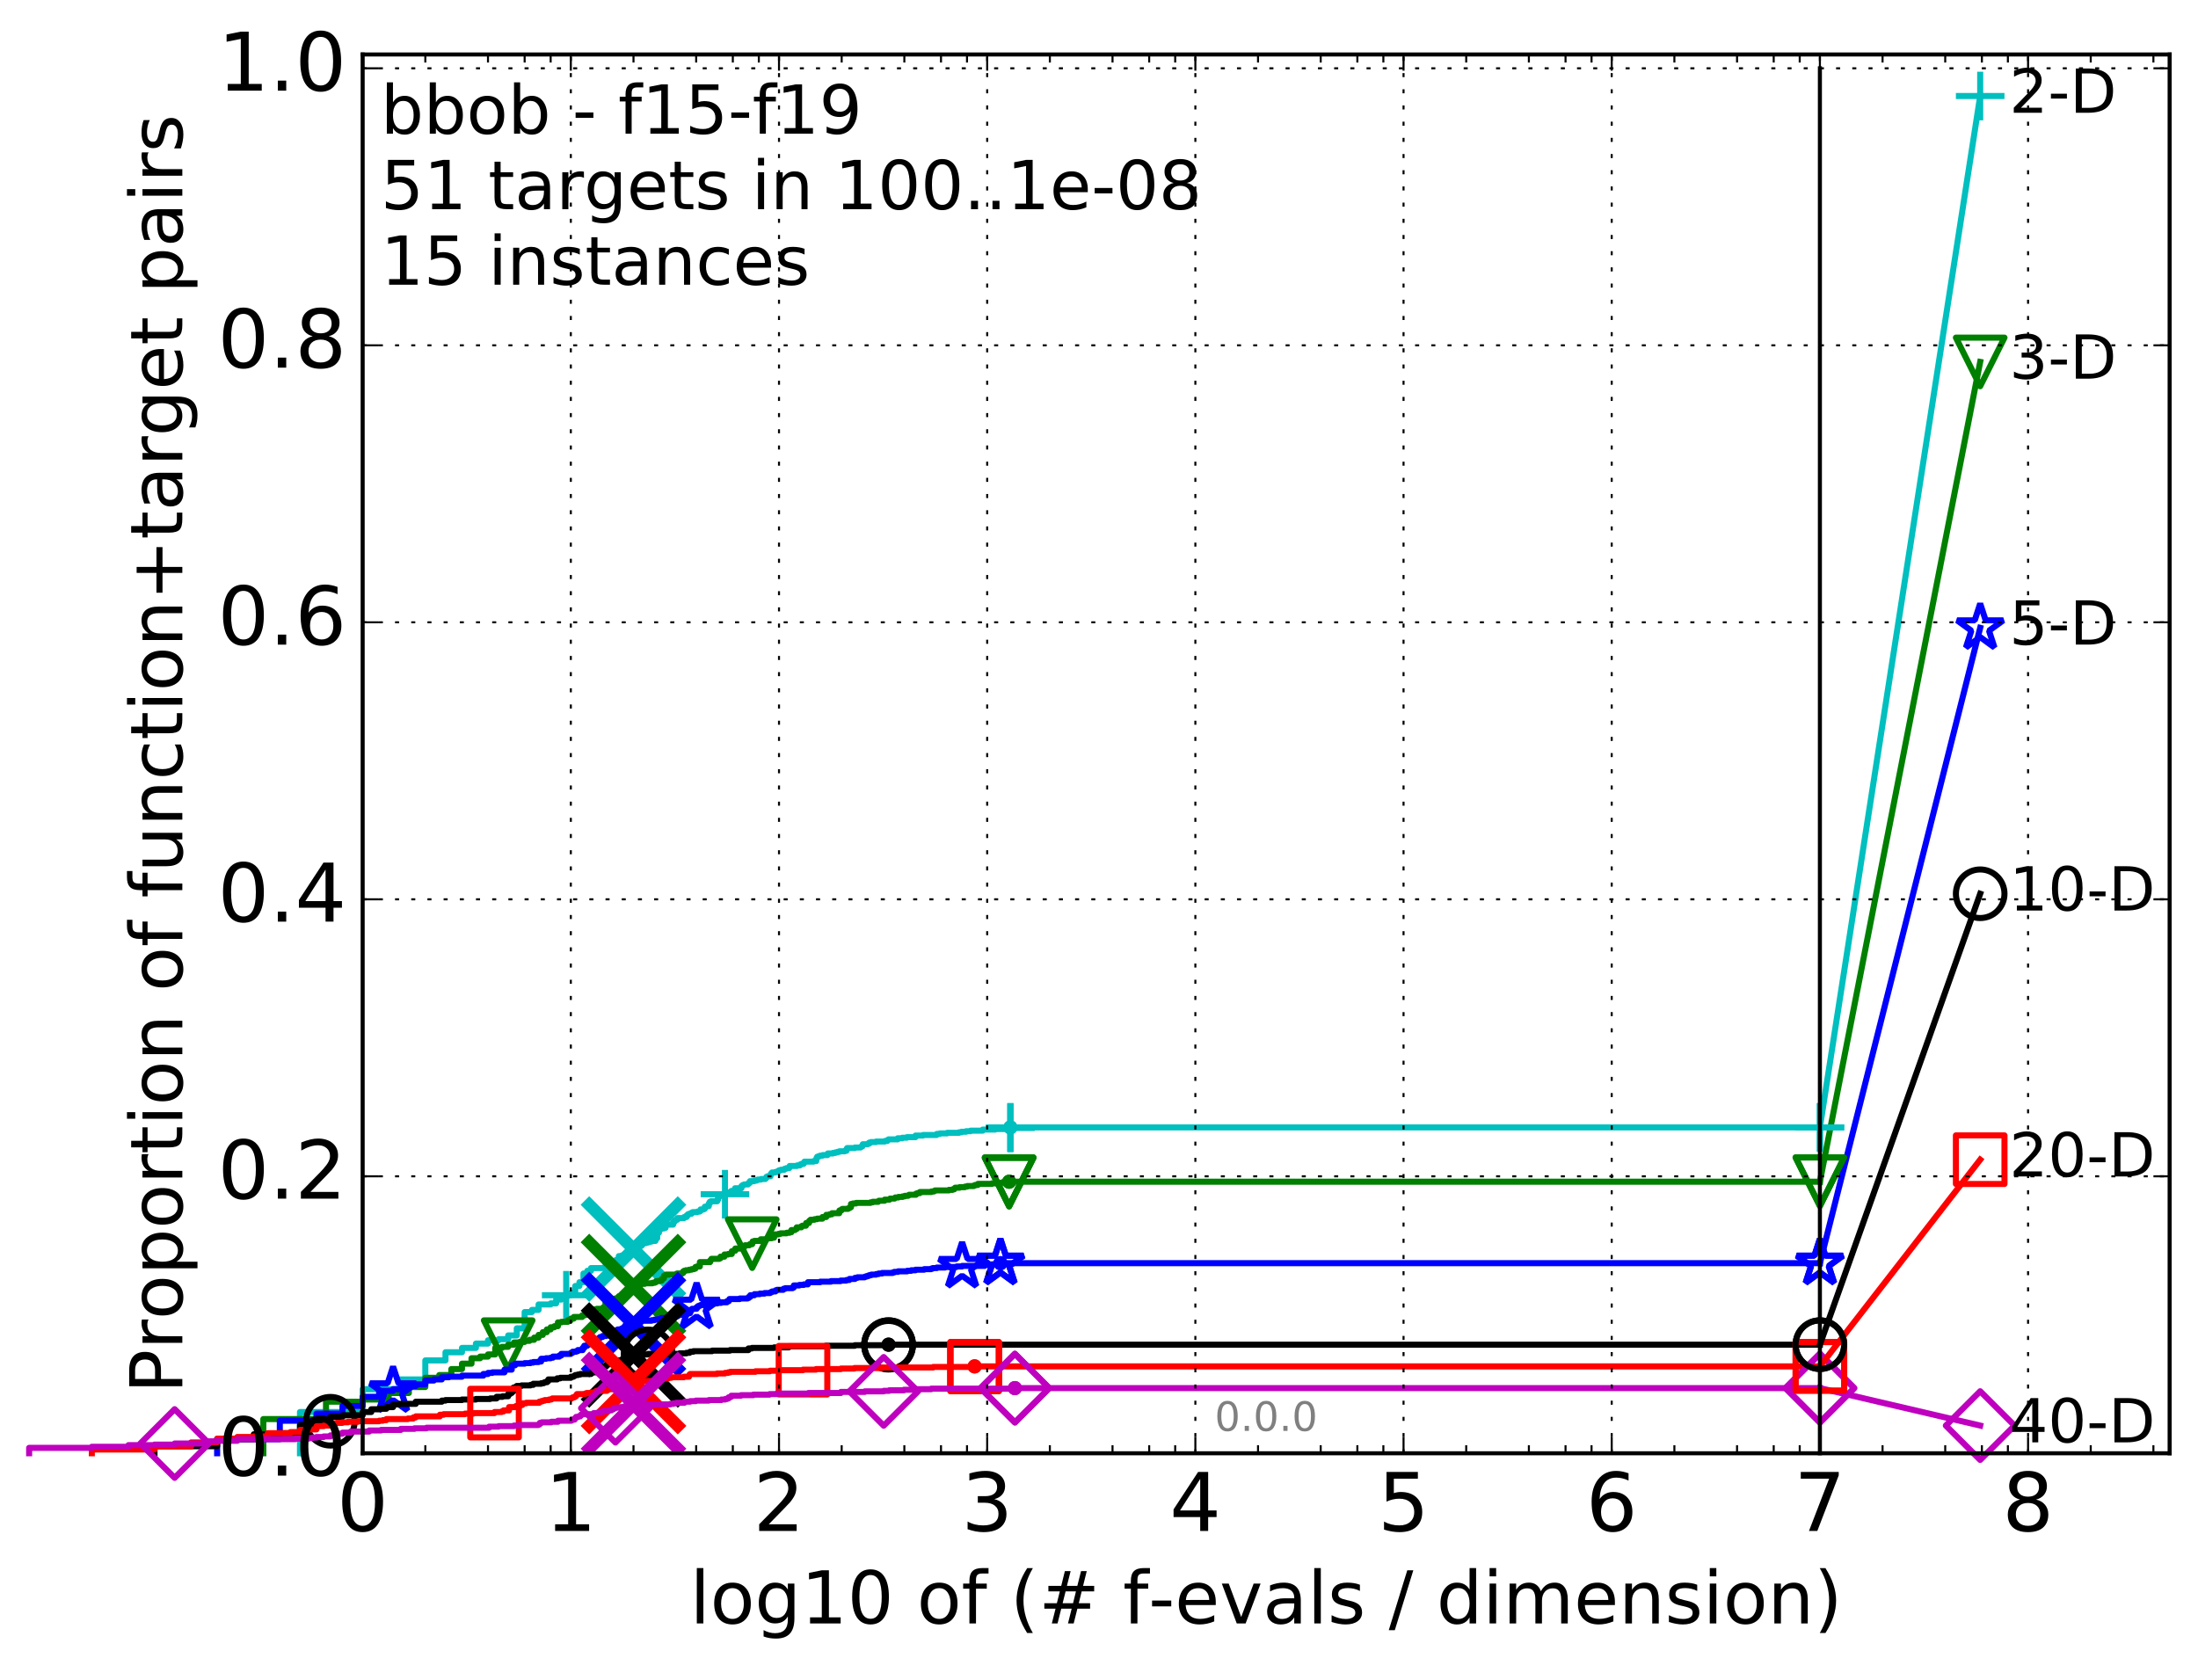 <?xml version="1.0" encoding="utf-8" standalone="no"?>
<!DOCTYPE svg PUBLIC "-//W3C//DTD SVG 1.1//EN"
  "http://www.w3.org/Graphics/SVG/1.1/DTD/svg11.dtd">
<!-- Created with matplotlib (http://matplotlib.org/) -->
<svg height="415pt" version="1.1" viewBox="0 0 543 415" width="543pt" xmlns="http://www.w3.org/2000/svg" xmlns:xlink="http://www.w3.org/1999/xlink">
 <defs>
  <style type="text/css">
*{stroke-linecap:butt;stroke-linejoin:round;stroke-miterlimit:100000;}
  </style>
 </defs>
 <g id="figure_1">
  <g id="patch_1">
   <path d="M 0 415.456 
L 543.192 415.456 
L 543.192 0 
L 0 0 
z
" style="fill:#ffffff;"/>
  </g>
  <g id="axes_1">
   <g id="patch_2">
    <path d="M 89.592 359.056 
L 535.992 359.056 
L 535.992 13.456 
L 89.592 13.456 
z
" style="fill:#ffffff;"/>
   </g>
   <g id="line2d_1">
    <defs>
     <path d="M 0 1.5 
C 0.398 1.5 0.779 1.342 1.061 1.061 
C 1.342 0.779 1.5 0.398 1.5 0 
C 1.5 -0.398 1.342 -0.779 1.061 -1.061 
C 0.779 -1.342 0.398 -1.5 0 -1.5 
C -0.398 -1.5 -0.779 -1.342 -1.061 -1.061 
C -1.342 -0.779 -1.5 -0.398 -1.5 0 
C -1.5 0.398 -1.342 0.779 -1.061 1.061 
C -0.779 1.342 -0.398 1.5 0 1.5 
z
" id="mca9844179d" style="stroke:#00bfbf;stroke-width:0.5;"/>
    </defs>
    <g>
     <use style="fill:#00bfbf;stroke:#00bfbf;stroke-width:0.5;" x="249.608" xlink:href="#mca9844179d" y="278.544"/>
     <use style="fill:#00bfbf;stroke:#00bfbf;stroke-width:0.5;" x="249.608" xlink:href="#mca9844179d" y="278.544"/>
    </g>
   </g>
   <g id="line2d_2">
    <path d="M 74.11 359.056 
L 74.11 348.858 
L 89.592 348.858 
L 89.592 343.222 
L 98.648 343.222 
L 98.648 340.807 
L 105.073 340.807 
L 105.073 336.11 
L 110.057 336.11 
L 110.057 334.097 
L 114.129 334.097 
L 114.129 333.024 
L 117.572 333.024 
L 117.572 331.95 
L 120.555 331.95 
L 120.555 331.145 
L 123.185 331.145 
L 123.185 330.877 
L 125.539 330.877 
L 125.539 329.938 
L 127.667 329.938 
L 127.667 328.193 
L 129.611 328.193 
L 129.611 324.168 
L 131.399 324.168 
L 131.399 323.631 
L 133.054 323.631 
L 133.054 322.289 
L 136.036 322.289 
L 136.036 322.021 
L 137.39 322.021 
L 137.39 321.081 
L 138.667 321.081 
L 138.667 320.679 
L 139.875 320.679 
L 139.875 320.008 
L 141.02 320.008 
L 141.02 319.471 
L 142.11 319.471 
L 142.11 317.727 
L 143.149 317.727 
L 143.149 316.787 
L 144.142 316.787 
L 144.142 314.64 
L 145.092 314.64 
L 145.092 313.969 
L 146.004 313.969 
L 146.004 313.298 
L 149.319 313.298 
L 149.319 313.03 
L 150.076 313.03 
L 150.076 312.493 
L 150.809 312.493 
L 150.809 312.225 
L 151.518 312.225 
L 151.518 311.688 
L 152.205 311.688 
L 152.205 311.286 
L 152.872 311.286 
L 152.872 310.346 
L 153.519 310.346 
L 153.519 310.212 
L 154.149 310.212 
L 154.149 309.944 
L 154.76 309.944 
L 154.76 309.541 
L 155.356 309.541 
L 155.356 309.004 
L 156.502 309.004 
L 156.502 308.602 
L 157.053 308.602 
L 157.053 308.065 
L 157.592 308.065 
L 157.592 307.663 
L 158.631 307.663 
L 158.631 307.126 
L 159.623 307.126 
L 159.623 306.992 
L 160.104 306.992 
L 160.104 306.857 
L 160.574 306.857 
L 160.574 306.723 
L 161.034 306.723 
L 161.034 306.589 
L 161.928 306.589 
L 161.928 305.918 
L 162.362 305.918 
L 162.362 304.576 
L 162.787 304.576 
L 162.787 303.771 
L 163.205 303.771 
L 163.205 303.503 
L 164.017 303.503 
L 164.017 303.369 
L 164.412 303.369 
L 164.412 302.698 
L 164.801 302.698 
L 164.801 302.563 
L 166.29 302.563 
L 166.29 301.892 
L 166.648 301.892 
L 166.648 301.49 
L 166.999 301.49 
L 166.999 301.356 
L 167.346 301.356 
L 167.346 300.953 
L 169.001 300.953 
L 169.001 300.685 
L 169.63 300.685 
L 169.63 300.282 
L 169.938 300.282 
L 169.938 300.014 
L 170.242 300.014 
L 170.242 299.88 
L 170.838 299.88 
L 170.838 299.611 
L 171.13 299.611 
L 171.13 299.477 
L 172.261 299.477 
L 172.261 299.343 
L 172.806 299.343 
L 172.806 299.209 
L 173.073 299.209 
L 173.073 298.806 
L 173.857 298.806 
L 173.857 298.672 
L 174.112 298.672 
L 174.112 298.135 
L 174.614 298.135 
L 174.614 298.001 
L 175.105 298.001 
L 175.105 297.33 
L 175.346 297.33 
L 175.346 296.928 
L 175.585 296.928 
L 175.585 296.793 
L 177.189 296.793 
L 177.189 296.391 
L 177.41 296.391 
L 177.41 295.854 
L 177.627 295.854 
L 177.627 295.451 
L 178.057 295.451 
L 178.057 295.183 
L 178.892 295.183 
L 178.892 295.049 
L 179.096 295.049 
L 179.096 294.781 
L 180.089 294.781 
L 180.089 294.646 
L 180.474 294.646 
L 180.474 294.378 
L 180.664 294.378 
L 180.664 294.244 
L 181.409 294.244 
L 181.409 293.975 
L 181.591 293.975 
L 181.591 293.573 
L 183.168 293.573 
L 183.168 293.036 
L 183.337 293.036 
L 183.337 292.902 
L 183.504 292.902 
L 183.504 292.768 
L 183.835 292.768 
L 183.835 292.634 
L 184.799 292.634 
L 184.799 292.365 
L 185.112 292.365 
L 185.112 292.231 
L 185.266 292.231 
L 185.266 291.828 
L 186.319 291.828 
L 186.319 291.694 
L 186.899 291.694 
L 186.899 291.56 
L 187.184 291.56 
L 187.184 291.426 
L 188.016 291.426 
L 188.016 291.292 
L 189.08 291.292 
L 189.08 291.157 
L 189.21 291.157 
L 189.21 291.023 
L 189.338 291.023 
L 189.338 290.755 
L 189.594 290.755 
L 189.594 290.621 
L 190.342 290.621 
L 190.342 290.218 
L 190.465 290.218 
L 190.465 289.95 
L 190.708 289.95 
L 190.708 289.681 
L 191.537 289.681 
L 191.537 289.547 
L 192.224 289.547 
L 192.224 289.279 
L 192.449 289.279 
L 192.449 289.145 
L 192.891 289.145 
L 192.891 289.01 
L 193.75 289.01 
L 193.855 288.742 
L 194.271 288.742 
L 194.271 288.608 
L 194.98 288.608 
L 195.08 288.071 
L 196.89 288.071 
L 196.89 287.937 
L 197.611 287.937 
L 197.699 287.669 
L 198.05 287.669 
L 198.05 287.534 
L 198.565 287.534 
L 198.565 287.266 
L 198.734 287.266 
L 198.734 286.998 
L 200.978 286.998 
L 200.978 286.863 
L 201.653 286.863 
L 201.727 286.058 
L 201.874 286.058 
L 201.874 285.79 
L 202.237 285.79 
L 202.237 285.656 
L 202.595 285.656 
L 202.595 285.522 
L 203.224 285.522 
L 203.224 285.387 
L 204.431 285.387 
L 204.497 284.985 
L 205.762 284.985 
L 205.762 284.851 
L 206.369 284.851 
L 206.369 284.716 
L 206.902 284.716 
L 206.902 284.582 
L 207.365 284.582 
L 207.365 284.448 
L 208.699 284.448 
L 208.699 284.314 
L 209.126 284.314 
L 209.179 283.777 
L 209.284 283.777 
L 209.284 283.643 
L 211.197 283.643 
L 211.197 283.509 
L 212.599 283.509 
L 212.599 283.375 
L 212.78 283.375 
L 212.78 283.24 
L 213.048 283.24 
L 213.137 282.704 
L 214.342 282.704 
L 214.342 282.569 
L 214.716 282.569 
L 214.716 282.301 
L 215.124 282.301 
L 215.124 282.167 
L 216.421 282.167 
L 216.421 282.033 
L 218.567 282.033 
L 218.567 281.899 
L 219.217 281.899 
L 219.284 281.63 
L 219.518 281.63 
L 219.518 281.496 
L 221.761 281.496 
L 221.761 281.228 
L 222.904 281.228 
L 222.904 281.093 
L 224.018 281.093 
L 224.018 280.959 
L 226.166 280.959 
L 226.166 280.557 
L 228.013 280.557 
L 228.013 280.422 
L 231.381 280.422 
L 231.42 280.154 
L 232.187 280.154 
L 232.187 280.02 
L 233.962 280.02 
L 233.962 279.886 
L 236.894 279.886 
L 236.894 279.752 
L 237.526 279.752 
L 237.526 279.617 
L 238.669 279.617 
L 238.669 279.483 
L 239.743 279.483 
L 239.743 279.349 
L 242.755 279.349 
L 242.767 279.081 
L 245.853 279.081 
L 245.853 278.946 
L 248.181 278.946 
L 248.181 278.812 
L 249.242 278.812 
L 249.242 278.678 
L 249.608 278.678 
L 249.608 278.544 
L 449.592 278.544 
L 449.592 278.544 
" style="fill:none;stroke:#00bfbf;stroke-linecap:square;stroke-width:1.5;"/>
   </g>
   <g id="line2d_3">
    <defs>
     <path d="M -6 0 
L 6 0 
M 0 6 
L 0 -6 
" id="m192b95e7d9" style="stroke:#00bfbf;stroke-width:1.5;"/>
    </defs>
    <g>
     <use style="fill:none;stroke:#00bfbf;stroke-width:1.5;" x="139.875" xlink:href="#m192b95e7d9" y="320.008"/>
     <use style="fill:none;stroke:#00bfbf;stroke-width:1.5;" x="179.096" xlink:href="#m192b95e7d9" y="295.049"/>
     <use style="fill:none;stroke:#00bfbf;stroke-width:1.5;" x="249.608" xlink:href="#m192b95e7d9" y="278.678"/>
     <use style="fill:none;stroke:#00bfbf;stroke-width:1.5;" x="249.608" xlink:href="#m192b95e7d9" y="278.544"/>
     <use style="fill:none;stroke:#00bfbf;stroke-width:1.5;" x="249.608" xlink:href="#m192b95e7d9" y="278.544"/>
     <use style="fill:none;stroke:#00bfbf;stroke-width:1.5;" x="449.592" xlink:href="#m192b95e7d9" y="278.544"/>
    </g>
   </g>
   <g id="line2d_4"/>
   <g id="line2d_5">
    <path clip-path="url(#pb637618167)" d="M 156.502 308.602 
" style="fill:none;stroke:#00bfbf;stroke-linecap:square;"/>
    <defs>
     <path d="M -12 12 
L 12 -12 
M -12 -12 
L 12 12 
" id="m38cdae7957" style="stroke:#00bfbf;stroke-width:3.0;"/>
    </defs>
    <g clip-path="url(#pb637618167)">
     <use style="fill:#00bfbf;stroke:#00bfbf;stroke-width:3.0;" x="156.502" xlink:href="#m38cdae7957" y="308.602"/>
    </g>
   </g>
   <g id="line2d_6">
    <defs>
     <path d="M 0 1.5 
C 0.398 1.5 0.779 1.342 1.061 1.061 
C 1.342 0.779 1.5 0.398 1.5 0 
C 1.5 -0.398 1.342 -0.779 1.061 -1.061 
C 0.779 -1.342 0.398 -1.5 0 -1.5 
C -0.398 -1.5 -0.779 -1.342 -1.061 -1.061 
C -1.342 -0.779 -1.5 -0.398 -1.5 0 
C -1.5 0.398 -1.342 0.779 -1.061 1.061 
C -0.779 1.342 -0.398 1.5 0 1.5 
z
" id="m91a9fc04d3" style="stroke:#008000;stroke-width:0.5;"/>
    </defs>
    <g>
     <use style="fill:#008000;stroke:#008000;stroke-width:0.5;" x="249.298" xlink:href="#m91a9fc04d3" y="291.963"/>
     <use style="fill:#008000;stroke:#008000;stroke-width:0.5;" x="249.298" xlink:href="#m91a9fc04d3" y="291.963"/>
    </g>
   </g>
   <g id="line2d_7">
    <path d="M 65.054 359.056 
L 65.054 350.603 
L 80.536 350.603 
L 80.536 346.309 
L 89.592 346.309 
L 89.592 345.772 
L 96.017 345.772 
L 96.017 344.162 
L 101.001 344.162 
L 101.001 342.685 
L 105.073 342.685 
L 105.073 340.404 
L 108.516 340.404 
L 108.516 339.733 
L 111.499 339.733 
L 111.499 338.257 
L 114.129 338.257 
L 114.129 336.915 
L 116.483 336.915 
L 116.483 335.574 
L 118.611 335.574 
L 118.611 335.171 
L 120.555 335.171 
L 120.555 334.634 
L 122.343 334.634 
L 122.343 333.024 
L 123.998 333.024 
L 123.998 332.756 
L 125.539 332.756 
L 125.539 332.219 
L 126.98 332.219 
L 126.98 331.682 
L 128.334 331.682 
L 128.334 331.548 
L 129.611 331.548 
L 129.611 331.28 
L 130.818 331.28 
L 130.818 331.011 
L 131.964 331.011 
L 131.964 330.474 
L 133.054 330.474 
L 133.054 329.803 
L 134.093 329.803 
L 134.093 329.133 
L 135.086 329.133 
L 135.086 328.462 
L 136.036 328.462 
L 136.036 327.925 
L 136.948 327.925 
L 136.948 327.656 
L 137.824 327.656 
L 137.824 326.717 
L 138.667 326.717 
L 138.667 326.583 
L 140.263 326.583 
L 140.263 326.18 
L 141.02 326.18 
L 141.02 325.778 
L 141.753 325.778 
L 141.753 325.375 
L 143.816 325.375 
L 143.816 324.973 
L 144.463 324.973 
L 144.463 324.839 
L 145.092 324.839 
L 145.092 324.302 
L 145.704 324.302 
L 145.704 323.497 
L 147.446 323.497 
L 147.446 323.362 
L 149.061 323.362 
L 149.061 322.96 
L 149.574 322.96 
L 149.574 321.886 
L 150.076 321.886 
L 150.076 321.618 
L 151.048 321.618 
L 151.048 321.081 
L 151.518 321.081 
L 151.518 320.947 
L 151.978 320.947 
L 151.978 320.813 
L 152.43 320.813 
L 152.43 320.679 
L 152.872 320.679 
L 152.872 320.276 
L 153.306 320.276 
L 153.306 320.142 
L 154.149 320.142 
L 154.149 319.337 
L 154.961 319.337 
L 154.961 319.068 
L 155.356 319.068 
L 155.356 318.8 
L 155.745 318.8 
L 155.745 318.666 
L 156.126 318.666 
L 156.126 317.861 
L 156.871 317.861 
L 156.871 317.727 
L 157.234 317.727 
L 157.234 317.592 
L 157.592 317.592 
L 157.592 317.458 
L 158.29 317.458 
L 158.29 317.19 
L 159.297 317.19 
L 159.297 317.056 
L 161.186 317.056 
L 161.186 316.921 
L 161.782 316.921 
L 161.782 316.787 
L 162.074 316.787 
L 162.074 316.519 
L 162.927 316.519 
L 162.927 316.385 
L 163.479 316.385 
L 163.479 315.982 
L 163.749 315.982 
L 163.749 315.848 
L 164.017 315.848 
L 164.017 315.177 
L 164.281 315.177 
L 164.281 315.043 
L 164.542 315.043 
L 164.542 314.909 
L 166.999 314.909 
L 166.999 314.774 
L 167.231 314.774 
L 167.231 314.64 
L 168.571 314.64 
L 168.571 314.506 
L 168.787 314.506 
L 168.787 314.104 
L 169.001 314.104 
L 169.001 313.969 
L 169.422 313.969 
L 169.422 313.835 
L 170.242 313.835 
L 170.242 313.701 
L 170.838 313.701 
L 170.838 313.567 
L 171.418 313.567 
L 171.418 313.433 
L 171.796 313.433 
L 171.796 313.03 
L 172.169 313.03 
L 172.169 312.896 
L 172.895 312.896 
L 172.895 311.822 
L 175.426 311.822 
L 175.426 311.42 
L 175.585 311.42 
L 175.585 311.286 
L 175.743 311.286 
L 175.743 311.017 
L 177.7 311.017 
L 177.7 310.883 
L 177.986 310.883 
L 177.986 310.48 
L 178.96 310.48 
L 178.96 309.944 
L 179.894 309.944 
L 179.894 309.81 
L 180.79 309.81 
L 180.79 309.139 
L 181.163 309.139 
L 181.163 309.004 
L 181.651 309.004 
L 181.651 308.468 
L 183.393 308.468 
L 183.393 308.333 
L 183.615 308.333 
L 183.615 308.199 
L 183.835 308.199 
L 183.835 307.797 
L 184.053 307.797 
L 184.053 307.663 
L 185.112 307.663 
L 185.215 307.394 
L 185.824 307.394 
L 185.924 306.723 
L 186.319 306.723 
L 186.319 306.589 
L 187.925 306.589 
L 187.925 306.186 
L 189.424 306.186 
L 189.424 306.052 
L 189.594 306.052 
L 189.594 305.918 
L 190.667 305.918 
L 190.667 305.784 
L 191.225 305.784 
L 191.303 304.979 
L 192.299 304.979 
L 192.299 304.845 
L 192.818 304.845 
L 192.818 304.71 
L 194.305 304.71 
L 194.305 304.576 
L 195.046 304.576 
L 195.046 304.442 
L 195.506 304.442 
L 195.506 303.905 
L 196.397 303.905 
L 196.397 303.771 
L 196.583 303.771 
L 196.583 303.637 
L 196.829 303.637 
L 196.829 303.234 
L 197.962 303.234 
L 197.962 302.966 
L 198.194 302.966 
L 198.194 302.832 
L 199.096 302.832 
L 199.152 302.161 
L 199.857 302.161 
L 199.911 301.624 
L 200.228 301.624 
L 200.228 301.356 
L 201.205 301.356 
L 201.205 301.222 
L 201.85 301.222 
L 201.85 301.087 
L 203.178 301.087 
L 203.178 300.685 
L 204.125 300.685 
L 204.125 300.148 
L 204.905 300.148 
L 204.905 300.014 
L 205.494 300.014 
L 205.536 299.745 
L 207.327 299.745 
L 207.365 299.075 
L 207.856 299.075 
L 207.856 298.806 
L 208.116 298.806 
L 208.116 298.672 
L 209.511 298.672 
L 209.511 298.538 
L 209.752 298.538 
L 209.752 298.404 
L 210.025 298.404 
L 210.025 298.269 
L 210.228 298.269 
L 210.228 297.464 
L 210.726 297.464 
L 210.726 297.33 
L 211.501 297.33 
L 211.501 297.196 
L 215.043 297.196 
L 215.043 297.062 
L 215.578 297.062 
L 215.578 296.928 
L 216.962 296.928 
L 216.962 296.793 
L 217.11 296.793 
L 217.11 296.659 
L 218.544 296.659 
L 218.544 296.391 
L 219.76 296.391 
L 219.76 296.257 
L 219.891 296.257 
L 219.891 296.122 
L 221.017 296.122 
L 221.017 295.988 
L 221.162 295.988 
L 221.162 295.854 
L 221.951 295.854 
L 221.951 295.72 
L 222.98 295.72 
L 222.98 295.586 
L 223.505 295.586 
L 223.505 295.451 
L 224.342 295.451 
L 224.342 295.317 
L 224.59 295.317 
L 224.59 295.183 
L 226.273 295.183 
L 226.273 294.915 
L 226.614 294.915 
L 226.614 294.781 
L 227.235 294.781 
L 227.235 294.512 
L 230.087 294.512 
L 230.087 294.378 
L 230.713 294.378 
L 230.713 294.244 
L 230.993 294.244 
L 230.993 294.11 
L 234.416 294.11 
L 234.416 293.975 
L 235.318 293.975 
L 235.318 293.841 
L 235.74 293.841 
L 235.815 293.573 
L 235.964 293.573 
L 235.964 293.439 
L 237.061 293.439 
L 237.061 293.304 
L 238.376 293.304 
L 238.376 293.17 
L 238.94 293.17 
L 238.94 293.036 
L 240.552 293.036 
L 240.552 292.902 
L 240.886 292.902 
L 240.886 292.768 
L 241.565 292.768 
L 241.565 292.499 
L 245.066 292.499 
L 245.066 292.365 
L 247.224 292.365 
L 247.224 292.231 
L 247.606 292.231 
L 247.606 292.097 
L 249.298 292.097 
L 249.298 291.963 
L 449.592 291.963 
L 449.592 291.963 
" style="fill:none;stroke:#008000;stroke-linecap:square;stroke-width:1.5;"/>
   </g>
   <g id="line2d_8">
    <defs>
     <path d="M -0 6 
L 6 -6 
L -6 -6 
z
" id="m6429fd189e" style="stroke:#008000;stroke-linejoin:miter;stroke-width:1.5;"/>
    </defs>
    <g>
     <use style="fill:none;stroke:#008000;stroke-linejoin:miter;stroke-width:1.5;" x="125.539" xlink:href="#m6429fd189e" y="332.219"/>
     <use style="fill:none;stroke:#008000;stroke-linejoin:miter;stroke-width:1.5;" x="185.824" xlink:href="#m6429fd189e" y="307.26"/>
     <use style="fill:none;stroke:#008000;stroke-linejoin:miter;stroke-width:1.5;" x="249.298" xlink:href="#m6429fd189e" y="292.097"/>
     <use style="fill:none;stroke:#008000;stroke-linejoin:miter;stroke-width:1.5;" x="249.298" xlink:href="#m6429fd189e" y="291.963"/>
     <use style="fill:none;stroke:#008000;stroke-linejoin:miter;stroke-width:1.5;" x="249.298" xlink:href="#m6429fd189e" y="291.963"/>
     <use style="fill:none;stroke:#008000;stroke-linejoin:miter;stroke-width:1.5;" x="449.592" xlink:href="#m6429fd189e" y="291.963"/>
    </g>
   </g>
   <g id="line2d_9"/>
   <g id="line2d_10">
    <path clip-path="url(#pb637618167)" d="M 156.502 317.861 
" style="fill:none;stroke:#008000;stroke-linecap:square;"/>
    <defs>
     <path d="M -12 12 
L 12 -12 
M -12 -12 
L 12 12 
" id="m158f11e194" style="stroke:#008000;stroke-width:3.0;"/>
    </defs>
    <g clip-path="url(#pb637618167)">
     <use style="fill:#008000;stroke:#008000;stroke-width:3.0;" x="156.502" xlink:href="#m158f11e194" y="317.861"/>
    </g>
   </g>
   <g id="line2d_11">
    <defs>
     <path d="M 0 1.5 
C 0.398 1.5 0.779 1.342 1.061 1.061 
C 1.342 0.779 1.5 0.398 1.5 0 
C 1.5 -0.398 1.342 -0.779 1.061 -1.061 
C 0.779 -1.342 0.398 -1.5 0 -1.5 
C -0.398 -1.5 -0.779 -1.342 -1.061 -1.061 
C -1.342 -0.779 -1.5 -0.398 -1.5 0 
C -1.5 0.398 -1.342 0.779 -1.061 1.061 
C -0.779 1.342 -0.398 1.5 0 1.5 
z
" id="meb615c2d25" style="stroke:#0000ff;stroke-width:0.5;"/>
    </defs>
    <g>
     <use style="fill:#0000ff;stroke:#0000ff;stroke-width:0.5;" x="247.146" xlink:href="#meb615c2d25" y="312.091"/>
     <use style="fill:#0000ff;stroke:#0000ff;stroke-width:0.5;" x="247.146" xlink:href="#meb615c2d25" y="312.091"/>
    </g>
   </g>
   <g id="line2d_12">
    <path d="M 53.645 359.056 
L 53.645 355.567 
L 69.126 355.567 
L 69.126 351.005 
L 78.182 351.005 
L 78.182 349.261 
L 84.608 349.261 
L 84.608 347.382 
L 89.592 347.382 
L 89.592 345.101 
L 93.664 345.101 
L 93.664 343.625 
L 97.107 343.625 
L 97.107 343.222 
L 100.089 343.222 
L 100.089 342.417 
L 102.72 342.417 
L 102.72 342.015 
L 105.073 342.015 
L 105.073 341.075 
L 107.202 341.075 
L 107.202 340.807 
L 109.145 340.807 
L 109.145 340.27 
L 110.933 340.27 
L 110.933 340.136 
L 114.129 340.136 
L 114.129 339.868 
L 119.409 339.868 
L 119.409 339.465 
L 120.555 339.465 
L 120.555 339.197 
L 121.644 339.197 
L 121.644 339.062 
L 124.627 339.062 
L 124.627 338.391 
L 126.415 338.391 
L 126.415 337.318 
L 127.258 337.318 
L 127.258 336.915 
L 129.611 336.915 
L 129.611 336.781 
L 131.052 336.781 
L 131.052 336.647 
L 131.74 336.647 
L 131.74 336.513 
L 133.054 336.513 
L 133.054 336.379 
L 133.683 336.379 
L 133.683 335.708 
L 134.891 335.708 
L 134.891 335.574 
L 136.036 335.574 
L 136.036 335.439 
L 136.588 335.439 
L 136.588 335.171 
L 138.165 335.171 
L 138.165 334.903 
L 138.667 334.903 
L 138.667 334.5 
L 141.02 334.5 
L 141.02 334.232 
L 141.463 334.232 
L 141.463 333.963 
L 142.322 333.963 
L 142.322 333.829 
L 142.739 333.829 
L 142.739 333.561 
L 143.947 333.561 
L 143.947 333.024 
L 144.335 333.024 
L 144.335 332.487 
L 145.092 332.487 
L 145.092 332.219 
L 145.462 332.219 
L 145.462 331.816 
L 145.825 331.816 
L 145.825 331.548 
L 146.534 331.548 
L 146.534 331.28 
L 146.88 331.28 
L 146.88 330.877 
L 147.888 330.877 
L 147.888 330.609 
L 148.214 330.609 
L 148.214 330.34 
L 148.852 330.34 
L 148.852 330.072 
L 149.777 330.072 
L 149.777 329.938 
L 150.952 329.938 
L 150.952 329.401 
L 151.795 329.401 
L 151.795 329.133 
L 152.34 329.133 
L 152.34 328.596 
L 152.608 328.596 
L 152.608 328.462 
L 153.391 328.462 
L 153.391 328.327 
L 153.647 328.327 
L 153.647 328.193 
L 153.899 328.193 
L 153.899 328.059 
L 154.395 328.059 
L 154.395 327.522 
L 154.639 327.522 
L 154.639 327.388 
L 155.821 327.388 
L 155.821 327.254 
L 156.944 327.254 
L 156.944 327.12 
L 157.378 327.12 
L 157.378 326.986 
L 158.013 326.986 
L 158.013 326.851 
L 158.221 326.851 
L 158.221 326.583 
L 158.427 326.583 
L 158.427 326.449 
L 158.631 326.449 
L 158.631 326.315 
L 160.943 326.315 
L 160.943 326.18 
L 161.664 326.18 
L 161.664 326.046 
L 162.533 326.046 
L 162.533 325.912 
L 163.205 325.912 
L 163.205 325.778 
L 163.369 325.778 
L 163.369 325.644 
L 165.706 325.644 
L 165.706 325.375 
L 166.718 325.375 
L 166.718 325.241 
L 167.277 325.241 
L 167.277 325.107 
L 167.551 325.107 
L 167.551 324.839 
L 169.381 324.839 
L 169.381 324.704 
L 169.754 324.704 
L 169.754 324.57 
L 169.999 324.57 
L 169.999 324.436 
L 170.482 324.436 
L 170.482 324.168 
L 170.601 324.168 
L 170.601 323.631 
L 170.955 323.631 
L 170.955 323.362 
L 172.095 323.362 
L 172.095 322.96 
L 172.426 322.96 
L 172.426 322.692 
L 172.752 322.692 
L 172.752 322.557 
L 173.073 322.557 
L 173.073 322.423 
L 174.713 322.423 
L 174.713 322.289 
L 175.68 322.289 
L 175.68 322.021 
L 177.234 322.021 
L 177.234 321.886 
L 178.184 321.886 
L 178.184 321.752 
L 179.578 321.752 
L 179.578 321.484 
L 180.05 321.484 
L 180.128 321.215 
L 180.205 321.215 
L 180.205 320.947 
L 182.758 320.947 
L 182.758 320.813 
L 184.673 320.813 
L 184.673 320.679 
L 184.987 320.679 
L 184.987 320.41 
L 185.358 320.41 
L 185.358 320.008 
L 186.378 320.008 
L 186.378 319.739 
L 187.687 319.739 
L 187.687 319.605 
L 188.871 319.605 
L 188.871 319.471 
L 190.244 319.471 
L 190.244 319.337 
L 190.489 319.337 
L 190.489 319.203 
L 190.78 319.203 
L 190.78 319.068 
L 191.584 319.068 
L 191.584 318.8 
L 191.952 318.8 
L 191.952 318.666 
L 193.496 318.666 
L 193.581 318.398 
L 194.002 318.398 
L 194.002 318.263 
L 195.802 318.263 
L 195.802 318.129 
L 196.07 318.129 
L 196.108 317.592 
L 197.468 317.592 
L 197.468 317.458 
L 198.582 317.458 
L 198.582 317.324 
L 199.578 317.324 
L 199.61 316.787 
L 202.637 316.787 
L 202.637 316.653 
L 205.277 316.653 
L 205.277 316.519 
L 207.661 316.519 
L 207.661 316.385 
L 209.084 316.385 
L 209.084 316.251 
L 209.814 316.251 
L 209.835 315.982 
L 211.207 315.982 
L 211.207 315.714 
L 211.797 315.714 
L 211.797 315.58 
L 213.583 315.58 
L 213.583 315.445 
L 213.961 315.445 
L 213.961 315.311 
L 214.4 315.311 
L 214.4 315.177 
L 214.765 315.177 
L 214.765 315.043 
L 215.253 315.043 
L 215.253 314.909 
L 216.444 314.909 
L 216.444 314.774 
L 217.046 314.774 
L 217.046 314.64 
L 217.92 314.64 
L 217.92 314.506 
L 220.531 314.506 
L 220.531 314.372 
L 220.922 314.372 
L 220.922 314.238 
L 221.839 314.238 
L 221.839 314.104 
L 224.115 314.104 
L 224.115 313.969 
L 225.11 313.969 
L 225.11 313.835 
L 226.181 313.835 
L 226.181 313.701 
L 228.297 313.701 
L 228.297 313.567 
L 230.024 313.567 
L 230.024 313.433 
L 230.411 313.433 
L 230.411 313.298 
L 231.432 313.298 
L 231.432 313.164 
L 233.458 313.164 
L 233.458 313.03 
L 236.316 313.03 
L 236.316 312.896 
L 237.683 312.896 
L 237.683 312.762 
L 243.261 312.762 
L 243.371 312.493 
L 245.132 312.493 
L 245.132 312.359 
L 246.761 312.359 
L 246.761 312.225 
L 247.146 312.225 
L 247.146 312.091 
L 449.592 312.091 
L 449.592 312.091 
" style="fill:none;stroke:#0000ff;stroke-linecap:square;stroke-width:1.5;"/>
   </g>
   <g id="line2d_13">
    <defs>
     <path d="M 0 -6 
L -1.347 -1.854 
L -5.706 -1.854 
L -2.18 0.708 
L -3.527 4.854 
L -0 2.292 
L 3.527 4.854 
L 2.18 0.708 
L 5.706 -1.854 
L 1.347 -1.854 
z
" id="m13bbea2d54" style="stroke:#0000ff;stroke-linejoin:bevel;stroke-width:1.5;"/>
    </defs>
    <g>
     <use style="fill:none;stroke:#0000ff;stroke-linejoin:bevel;stroke-width:1.5;" x="97.107" xlink:href="#m13bbea2d54" y="343.625"/>
     <use style="fill:none;stroke:#0000ff;stroke-linejoin:bevel;stroke-width:1.5;" x="172.095" xlink:href="#m13bbea2d54" y="322.96"/>
     <use style="fill:none;stroke:#0000ff;stroke-linejoin:bevel;stroke-width:1.5;" x="237.683" xlink:href="#m13bbea2d54" y="312.896"/>
     <use style="fill:none;stroke:#0000ff;stroke-linejoin:bevel;stroke-width:1.5;" x="247.146" xlink:href="#m13bbea2d54" y="312.091"/>
     <use style="fill:none;stroke:#0000ff;stroke-linejoin:bevel;stroke-width:1.5;" x="247.146" xlink:href="#m13bbea2d54" y="312.091"/>
     <use style="fill:none;stroke:#0000ff;stroke-linejoin:bevel;stroke-width:1.5;" x="449.592" xlink:href="#m13bbea2d54" y="312.091"/>
    </g>
   </g>
   <g id="line2d_14"/>
   <g id="line2d_15">
    <path clip-path="url(#pb637618167)" d="M 156.502 327.254 
" style="fill:none;stroke:#0000ff;stroke-linecap:square;"/>
    <defs>
     <path d="M -12 12 
L 12 -12 
M -12 -12 
L 12 12 
" id="m36fec3509a" style="stroke:#0000ff;stroke-width:3.0;"/>
    </defs>
    <g clip-path="url(#pb637618167)">
     <use style="fill:#0000ff;stroke:#0000ff;stroke-width:3.0;" x="156.502" xlink:href="#m36fec3509a" y="327.254"/>
    </g>
   </g>
   <g id="line2d_16">
    <defs>
     <path d="M 0 1.5 
C 0.398 1.5 0.779 1.342 1.061 1.061 
C 1.342 0.779 1.5 0.398 1.5 0 
C 1.5 -0.398 1.342 -0.779 1.061 -1.061 
C 0.779 -1.342 0.398 -1.5 0 -1.5 
C -0.398 -1.5 -0.779 -1.342 -1.061 -1.061 
C -1.342 -0.779 -1.5 -0.398 -1.5 0 
C -1.5 0.398 -1.342 0.779 -1.061 1.061 
C -0.779 1.342 -0.398 1.5 0 1.5 
z
" id="mde352bfaad" style="stroke:#000000;stroke-width:0.5;"/>
    </defs>
    <g>
     <use style="stroke:#000000;stroke-width:0.5;" x="219.511" xlink:href="#mde352bfaad" y="332.219"/>
     <use style="stroke:#000000;stroke-width:0.5;" x="219.511" xlink:href="#mde352bfaad" y="332.219"/>
    </g>
   </g>
   <g id="line2d_17">
    <path d="M 38.163 359.056 
L 38.163 357.312 
L 53.645 357.312 
L 53.645 355.567 
L 62.701 355.567 
L 62.701 354.36 
L 69.126 354.36 
L 69.126 354.091 
L 74.11 354.091 
L 74.11 352.079 
L 78.182 352.079 
L 78.182 351.139 
L 81.625 351.139 
L 81.625 350.066 
L 84.608 350.066 
L 84.608 349.663 
L 89.592 349.663 
L 89.592 348.858 
L 91.72 348.858 
L 91.72 348.187 
L 93.664 348.187 
L 93.664 348.053 
L 95.452 348.053 
L 95.452 347.65 
L 97.107 347.65 
L 97.107 346.979 
L 98.648 346.979 
L 98.648 346.845 
L 102.72 346.845 
L 102.72 346.309 
L 109.145 346.309 
L 109.145 346.04 
L 110.057 346.04 
L 110.057 345.906 
L 114.129 345.906 
L 114.129 345.772 
L 117.572 345.772 
L 117.572 345.638 
L 121.106 345.638 
L 121.106 345.503 
L 122.684 345.503 
L 122.684 345.101 
L 124.157 345.101 
L 124.157 344.967 
L 125.539 344.967 
L 125.539 344.43 
L 125.981 344.43 
L 125.981 344.162 
L 126.415 344.162 
L 126.415 343.759 
L 126.84 343.759 
L 126.84 342.82 
L 127.258 342.82 
L 127.258 342.685 
L 127.667 342.685 
L 127.667 342.417 
L 128.854 342.417 
L 128.854 342.283 
L 131.052 342.283 
L 131.052 342.149 
L 131.74 342.149 
L 131.74 341.88 
L 133.683 341.88 
L 133.683 341.746 
L 134.295 341.746 
L 134.295 341.612 
L 134.595 341.612 
L 134.595 341.478 
L 135.183 341.478 
L 135.183 341.209 
L 135.471 341.209 
L 135.471 340.807 
L 137.652 340.807 
L 137.652 340.538 
L 138.417 340.538 
L 138.417 340.404 
L 141.02 340.404 
L 141.02 340.136 
L 141.68 340.136 
L 141.68 340.002 
L 141.896 340.002 
L 141.896 339.868 
L 142.11 339.868 
L 142.11 339.733 
L 142.739 339.733 
L 142.739 339.599 
L 143.351 339.599 
L 143.351 339.465 
L 146.004 339.465 
L 146.004 339.331 
L 146.182 339.331 
L 146.182 339.197 
L 146.359 339.197 
L 146.359 339.062 
L 147.051 339.062 
L 147.051 338.526 
L 147.557 338.526 
L 147.557 338.123 
L 148.375 338.123 
L 148.375 337.855 
L 148.535 337.855 
L 148.535 337.586 
L 149.777 337.586 
L 149.777 337.184 
L 150.225 337.184 
L 150.225 336.915 
L 150.664 336.915 
L 150.664 336.379 
L 151.378 336.379 
L 151.378 336.244 
L 151.795 336.244 
L 151.795 336.11 
L 153.391 336.11 
L 153.391 335.976 
L 153.647 335.976 
L 153.647 335.842 
L 154.149 335.842 
L 154.149 335.708 
L 154.272 335.708 
L 154.272 335.305 
L 154.881 335.305 
L 154.881 334.903 
L 155.001 334.903 
L 155.001 334.768 
L 159.132 334.768 
L 159.132 334.634 
L 160.104 334.634 
L 160.104 334.5 
L 167.889 334.5 
L 167.889 334.366 
L 169.568 334.366 
L 169.568 334.232 
L 170.362 334.232 
L 170.362 334.097 
L 170.482 334.097 
L 170.482 333.963 
L 171.303 333.963 
L 171.303 333.829 
L 175.915 333.829 
L 175.915 333.695 
L 180.321 333.695 
L 180.321 333.561 
L 184.893 333.561 
L 184.893 333.158 
L 185.754 333.158 
L 185.754 333.024 
L 191.256 333.024 
L 191.256 332.89 
L 194.84 332.89 
L 194.84 332.621 
L 203.996 332.621 
L 203.996 332.487 
L 211.178 332.487 
L 211.178 332.353 
L 219.511 332.353 
L 219.511 332.219 
L 449.592 332.219 
L 449.592 332.219 
" style="fill:none;stroke:#000000;stroke-linecap:square;stroke-width:1.5;"/>
   </g>
   <g id="line2d_18">
    <defs>
     <path d="M 0 6 
C 1.591 6 3.117 5.368 4.243 4.243 
C 5.368 3.117 6 1.591 6 0 
C 6 -1.591 5.368 -3.117 4.243 -4.243 
C 3.117 -5.368 1.591 -6 0 -6 
C -1.591 -6 -3.117 -5.368 -4.243 -4.243 
C -5.368 -3.117 -6 -1.591 -6 0 
C -6 1.591 -5.368 3.117 -4.243 4.243 
C -3.117 5.368 -1.591 6 0 6 
z
" id="m3bff8371be" style="stroke:#000000;stroke-width:1.5;"/>
    </defs>
    <g>
     <use style="fill:none;stroke:#000000;stroke-width:1.5;" x="81.625" xlink:href="#m3bff8371be" y="351.139"/>
     <use style="fill:none;stroke:#000000;stroke-width:1.5;" x="160.104" xlink:href="#m3bff8371be" y="334.5"/>
     <use style="fill:none;stroke:#000000;stroke-width:1.5;" x="219.511" xlink:href="#m3bff8371be" y="332.353"/>
     <use style="fill:none;stroke:#000000;stroke-width:1.5;" x="219.511" xlink:href="#m3bff8371be" y="332.219"/>
     <use style="fill:none;stroke:#000000;stroke-width:1.5;" x="219.511" xlink:href="#m3bff8371be" y="332.219"/>
     <use style="fill:none;stroke:#000000;stroke-width:1.5;" x="449.592" xlink:href="#m3bff8371be" y="332.219"/>
    </g>
   </g>
   <g id="line2d_19"/>
   <g id="line2d_20">
    <path clip-path="url(#pb637618167)" d="M 156.502 334.768 
" style="fill:none;stroke:#000000;stroke-linecap:square;"/>
    <defs>
     <path d="M -12 12 
L 12 -12 
M -12 -12 
L 12 12 
" id="m6f17a0d705" style="stroke:#000000;stroke-width:3.0;"/>
    </defs>
    <g clip-path="url(#pb637618167)">
     <use style="stroke:#000000;stroke-width:3.0;" x="156.502" xlink:href="#m6f17a0d705" y="334.768"/>
    </g>
   </g>
   <g id="line2d_21">
    <defs>
     <path d="M 0 1.5 
C 0.398 1.5 0.779 1.342 1.061 1.061 
C 1.342 0.779 1.5 0.398 1.5 0 
C 1.5 -0.398 1.342 -0.779 1.061 -1.061 
C 0.779 -1.342 0.398 -1.5 0 -1.5 
C -0.398 -1.5 -0.779 -1.342 -1.061 -1.061 
C -1.342 -0.779 -1.5 -0.398 -1.5 0 
C -1.5 0.398 -1.342 0.779 -1.061 1.061 
C -0.779 1.342 -0.398 1.5 0 1.5 
z
" id="ma4280d25e6" style="stroke:#ff0000;stroke-width:0.5;"/>
    </defs>
    <g>
     <use style="fill:#ff0000;stroke:#ff0000;stroke-width:0.5;" x="240.777" xlink:href="#ma4280d25e6" y="337.586"/>
     <use style="fill:#ff0000;stroke:#ff0000;stroke-width:0.5;" x="240.777" xlink:href="#ma4280d25e6" y="337.586"/>
    </g>
   </g>
   <g id="line2d_22">
    <path d="M 22.682 359.056 
L 22.682 358.117 
L 38.163 358.117 
L 38.163 357.312 
L 47.219 357.312 
L 47.219 356.373 
L 53.645 356.373 
L 53.645 355.433 
L 58.629 355.433 
L 58.629 355.031 
L 62.701 355.031 
L 62.701 354.897 
L 66.144 354.897 
L 66.144 354.091 
L 71.757 354.091 
L 71.757 353.823 
L 74.11 353.823 
L 74.11 353.286 
L 76.239 353.286 
L 76.239 353.152 
L 78.182 353.152 
L 78.182 352.347 
L 79.97 352.347 
L 79.97 352.213 
L 81.625 352.213 
L 81.625 351.676 
L 83.166 351.676 
L 83.166 351.542 
L 84.608 351.542 
L 84.608 351.408 
L 85.962 351.408 
L 85.962 351.273 
L 88.446 351.273 
L 88.446 351.139 
L 93.664 351.139 
L 93.664 351.005 
L 94.576 351.005 
L 94.576 350.871 
L 95.452 350.871 
L 95.452 350.603 
L 100.777 350.603 
L 100.777 350.468 
L 102.091 350.468 
L 102.091 350.2 
L 102.72 350.2 
L 102.72 349.932 
L 108.675 349.932 
L 108.675 349.529 
L 109.606 349.529 
L 109.606 349.395 
L 114.862 349.395 
L 114.862 349.261 
L 116.925 349.261 
L 116.925 349.126 
L 122.17 349.126 
L 122.17 348.858 
L 123.918 348.858 
L 123.918 348.724 
L 124.393 348.724 
L 124.393 348.456 
L 125.761 348.456 
L 125.761 347.65 
L 127.258 347.65 
L 127.258 347.516 
L 127.463 347.516 
L 127.463 347.382 
L 128.465 347.382 
L 128.465 347.248 
L 128.66 347.248 
L 128.66 347.114 
L 129.045 347.114 
L 129.045 346.711 
L 129.98 346.711 
L 129.98 346.577 
L 133.213 346.577 
L 133.213 346.309 
L 133.683 346.309 
L 133.683 346.174 
L 134.144 346.174 
L 134.144 346.04 
L 134.595 346.04 
L 134.595 345.906 
L 135.614 345.906 
L 135.614 345.772 
L 136.175 345.772 
L 136.175 345.638 
L 136.451 345.638 
L 136.451 345.503 
L 141.242 345.503 
L 141.242 345.369 
L 141.463 345.369 
L 141.463 345.235 
L 141.896 345.235 
L 141.896 345.101 
L 142.11 345.101 
L 142.11 344.967 
L 142.322 344.967 
L 142.427 344.564 
L 142.531 344.564 
L 142.531 344.43 
L 144.527 344.43 
L 144.527 344.296 
L 144.905 344.296 
L 144.905 344.162 
L 146.004 344.162 
L 146.004 344.027 
L 146.966 344.027 
L 146.966 343.893 
L 147.136 343.893 
L 147.136 343.759 
L 147.306 343.759 
L 147.306 343.625 
L 149.927 343.625 
L 149.927 343.491 
L 150.076 343.491 
L 150.076 343.356 
L 150.372 343.356 
L 150.372 343.222 
L 151.518 343.222 
L 151.518 342.954 
L 152.608 342.954 
L 152.608 342.82 
L 152.806 342.82 
L 152.806 342.685 
L 153.068 342.685 
L 153.068 342.551 
L 153.391 342.551 
L 153.391 342.149 
L 153.647 342.149 
L 153.647 342.015 
L 154.149 342.015 
L 154.149 341.88 
L 154.7 341.88 
L 154.7 341.746 
L 155.238 341.746 
L 155.238 341.612 
L 155.532 341.612 
L 155.532 341.478 
L 156.221 341.478 
L 156.221 341.344 
L 156.724 341.344 
L 156.724 341.209 
L 162.146 341.209 
L 162.146 341.075 
L 162.276 341.075 
L 162.276 340.807 
L 163.369 340.807 
L 163.369 340.673 
L 163.614 340.673 
L 163.614 340.538 
L 165.183 340.538 
L 165.183 340.404 
L 165.854 340.404 
L 165.854 340.27 
L 168.937 340.27 
L 168.937 340.136 
L 170.212 340.136 
L 170.302 339.733 
L 170.332 339.733 
L 170.332 339.599 
L 170.482 339.599 
L 170.482 339.465 
L 177.145 339.465 
L 177.145 339.331 
L 179.096 339.331 
L 179.096 339.197 
L 179.874 339.197 
L 179.874 339.062 
L 180.417 339.062 
L 180.417 338.928 
L 186.64 338.928 
L 186.64 338.794 
L 190.195 338.794 
L 190.195 338.66 
L 192.077 338.66 
L 192.077 338.526 
L 198.377 338.526 
L 198.377 338.391 
L 201.564 338.391 
L 201.564 338.257 
L 207.745 338.257 
L 207.745 338.123 
L 211.091 338.123 
L 211.091 337.989 
L 217.748 337.989 
L 217.748 337.855 
L 230.541 337.855 
L 230.541 337.721 
L 240.777 337.721 
L 240.777 337.586 
L 449.592 337.586 
L 449.592 337.586 
" style="fill:none;stroke:#ff0000;stroke-linecap:square;stroke-width:1.5;"/>
   </g>
   <g id="line2d_23">
    <defs>
     <path d="M -6 6 
L 6 6 
L 6 -6 
L -6 -6 
z
" id="m592a91e8b0" style="stroke:#ff0000;stroke-linejoin:miter;stroke-width:1.5;"/>
    </defs>
    <g>
     <use style="fill:none;stroke:#ff0000;stroke-linejoin:miter;stroke-width:1.5;" x="122.17" xlink:href="#m592a91e8b0" y="349.126"/>
     <use style="fill:none;stroke:#ff0000;stroke-linejoin:miter;stroke-width:1.5;" x="198.377" xlink:href="#m592a91e8b0" y="338.526"/>
     <use style="fill:none;stroke:#ff0000;stroke-linejoin:miter;stroke-width:1.5;" x="240.777" xlink:href="#m592a91e8b0" y="337.721"/>
     <use style="fill:none;stroke:#ff0000;stroke-linejoin:miter;stroke-width:1.5;" x="240.777" xlink:href="#m592a91e8b0" y="337.586"/>
     <use style="fill:none;stroke:#ff0000;stroke-linejoin:miter;stroke-width:1.5;" x="240.777" xlink:href="#m592a91e8b0" y="337.586"/>
     <use style="fill:none;stroke:#ff0000;stroke-linejoin:miter;stroke-width:1.5;" x="449.592" xlink:href="#m592a91e8b0" y="337.586"/>
    </g>
   </g>
   <g id="line2d_24"/>
   <g id="line2d_25">
    <path clip-path="url(#pb637618167)" d="M 156.502 341.344 
" style="fill:none;stroke:#ff0000;stroke-linecap:square;"/>
    <defs>
     <path d="M -12 12 
L 12 -12 
M -12 -12 
L 12 12 
" id="m2ce7ead366" style="stroke:#ff0000;stroke-width:3.0;"/>
    </defs>
    <g clip-path="url(#pb637618167)">
     <use style="fill:#ff0000;stroke:#ff0000;stroke-width:3.0;" x="156.502" xlink:href="#m2ce7ead366" y="341.344"/>
    </g>
   </g>
   <g id="line2d_26">
    <defs>
     <path d="M 0 1.5 
C 0.398 1.5 0.779 1.342 1.061 1.061 
C 1.342 0.779 1.5 0.398 1.5 0 
C 1.5 -0.398 1.342 -0.779 1.061 -1.061 
C 0.779 -1.342 0.398 -1.5 0 -1.5 
C -0.398 -1.5 -0.779 -1.342 -1.061 -1.061 
C -1.342 -0.779 -1.5 -0.398 -1.5 0 
C -1.5 0.398 -1.342 0.779 -1.061 1.061 
C -0.779 1.342 -0.398 1.5 0 1.5 
z
" id="mea75659230" style="stroke:#bf00bf;stroke-width:0.5;"/>
    </defs>
    <g>
     <use style="fill:#bf00bf;stroke:#bf00bf;stroke-width:0.5;" x="250.718" xlink:href="#mea75659230" y="342.954"/>
     <use style="fill:#bf00bf;stroke:#bf00bf;stroke-width:0.5;" x="250.718" xlink:href="#mea75659230" y="342.954"/>
    </g>
   </g>
   <g id="line2d_27">
    <path d="M 7.2 359.056 
L 7.2 357.714 
L 22.682 357.714 
L 22.682 357.446 
L 31.738 357.446 
L 31.738 357.044 
L 38.163 357.044 
L 38.163 356.909 
L 43.147 356.909 
L 43.147 356.641 
L 50.662 356.641 
L 50.662 356.104 
L 53.645 356.104 
L 53.645 355.97 
L 58.629 355.97 
L 58.629 355.567 
L 72.964 355.567 
L 72.964 355.433 
L 76.239 355.433 
L 76.239 355.299 
L 77.232 355.299 
L 77.232 355.165 
L 78.182 355.165 
L 78.182 355.031 
L 79.97 355.031 
L 79.97 354.897 
L 81.625 354.897 
L 81.625 354.628 
L 83.166 354.628 
L 83.166 354.226 
L 84.608 354.226 
L 84.608 353.957 
L 86.609 353.957 
L 86.609 353.689 
L 91.207 353.689 
L 91.207 353.42 
L 94.124 353.42 
L 94.124 353.286 
L 99.017 353.286 
L 99.017 353.018 
L 102.408 353.018 
L 102.408 352.884 
L 105.351 352.884 
L 105.351 352.75 
L 120.832 352.75 
L 120.832 352.481 
L 123.185 352.481 
L 123.185 352.347 
L 126.945 352.347 
L 126.945 352.213 
L 128.367 352.213 
L 128.367 352.079 
L 132.974 352.079 
L 132.974 351.944 
L 133.292 351.944 
L 133.371 351.542 
L 133.838 351.542 
L 133.838 351.408 
L 136.175 351.408 
L 136.175 351.273 
L 137.846 351.273 
L 137.846 351.005 
L 141.187 351.005 
L 141.242 350.737 
L 141.95 350.737 
L 141.95 350.468 
L 142.163 350.468 
L 142.216 350.2 
L 142.322 350.2 
L 142.322 350.066 
L 142.894 350.066 
L 142.894 349.932 
L 143.351 349.932 
L 143.351 349.797 
L 143.502 349.797 
L 143.502 349.529 
L 143.799 349.529 
L 143.799 349.395 
L 146.664 349.395 
L 146.664 349.126 
L 147.929 349.126 
L 147.929 348.858 
L 148.891 348.858 
L 148.891 348.59 
L 150.409 348.59 
L 150.409 348.456 
L 151.024 348.456 
L 151.024 348.321 
L 151.237 348.321 
L 151.237 348.187 
L 151.553 348.187 
L 151.553 347.919 
L 152.035 347.919 
L 152.035 347.785 
L 153.23 347.785 
L 153.23 347.65 
L 154.086 347.65 
L 154.086 347.516 
L 154.457 347.516 
L 154.457 347.382 
L 155.327 347.382 
L 155.415 346.979 
L 165.614 346.979 
L 165.614 346.845 
L 166.362 346.845 
L 166.362 346.711 
L 167.104 346.711 
L 167.104 346.577 
L 169.08 346.577 
L 169.144 346.309 
L 170.497 346.309 
L 170.497 346.174 
L 171.871 346.174 
L 171.871 346.04 
L 175.117 346.04 
L 175.117 345.906 
L 178.216 345.906 
L 178.216 345.772 
L 179.147 345.772 
L 179.147 345.638 
L 179.648 345.638 
L 179.648 345.503 
L 179.982 345.503 
L 179.982 345.235 
L 180.369 345.235 
L 180.369 345.101 
L 180.655 345.101 
L 180.655 344.832 
L 183.058 344.832 
L 183.058 344.698 
L 186.09 344.698 
L 186.09 344.564 
L 190.12 344.564 
L 190.12 344.43 
L 191.866 344.43 
L 191.866 344.296 
L 199.699 344.296 
L 199.699 344.162 
L 207.745 344.162 
L 207.745 343.893 
L 213.648 343.893 
L 213.648 343.759 
L 218.312 343.759 
L 218.312 343.625 
L 219.673 343.625 
L 219.673 343.491 
L 223.32 343.491 
L 223.32 343.356 
L 226.453 343.356 
L 226.453 343.222 
L 230.046 343.222 
L 230.046 343.088 
L 250.718 343.088 
L 250.718 342.954 
L 449.592 342.954 
L 449.592 342.954 
" style="fill:none;stroke:#bf00bf;stroke-linecap:square;stroke-width:1.5;"/>
   </g>
   <g id="line2d_28">
    <defs>
     <path d="M -0 8.485 
L 8.485 0 
L 0 -8.485 
L -8.485 -0 
z
" id="mf458995470" style="stroke:#bf00bf;stroke-linejoin:miter;stroke-width:1.5;"/>
    </defs>
    <g>
     <use style="fill:none;stroke:#bf00bf;stroke-linejoin:miter;stroke-width:1.5;" x="43.147" xlink:href="#mf458995470" y="356.641"/>
     <use style="fill:none;stroke:#bf00bf;stroke-linejoin:miter;stroke-width:1.5;" x="152.035" xlink:href="#mf458995470" y="347.919"/>
     <use style="fill:none;stroke:#bf00bf;stroke-linejoin:miter;stroke-width:1.5;" x="218.312" xlink:href="#mf458995470" y="343.759"/>
     <use style="fill:none;stroke:#bf00bf;stroke-linejoin:miter;stroke-width:1.5;" x="250.718" xlink:href="#mf458995470" y="342.954"/>
     <use style="fill:none;stroke:#bf00bf;stroke-linejoin:miter;stroke-width:1.5;" x="250.718" xlink:href="#mf458995470" y="342.954"/>
     <use style="fill:none;stroke:#bf00bf;stroke-linejoin:miter;stroke-width:1.5;" x="449.592" xlink:href="#mf458995470" y="342.954"/>
    </g>
   </g>
   <g id="line2d_29"/>
   <g id="line2d_30">
    <path clip-path="url(#pb637618167)" d="M 156.502 346.979 
" style="fill:none;stroke:#bf00bf;stroke-linecap:square;"/>
    <defs>
     <path d="M -12 12 
L 12 -12 
M -12 -12 
L 12 12 
" id="mc58ea45b6a" style="stroke:#bf00bf;stroke-width:3.0;"/>
    </defs>
    <g clip-path="url(#pb637618167)">
     <use style="fill:#bf00bf;stroke:#bf00bf;stroke-width:3.0;" x="156.502" xlink:href="#mc58ea45b6a" y="346.979"/>
    </g>
   </g>
   <g id="line2d_31">
    <path d="M 449.592 342.954 
L 489.192 352.213 
" style="fill:none;stroke:#bf00bf;stroke-linecap:square;stroke-width:1.5;"/>
    <g>
     <use style="fill:none;stroke:#bf00bf;stroke-linejoin:miter;stroke-width:1.5;" x="449.592" xlink:href="#mf458995470" y="342.954"/>
     <use style="fill:none;stroke:#bf00bf;stroke-linejoin:miter;stroke-width:1.5;" x="489.192" xlink:href="#mf458995470" y="352.213"/>
    </g>
   </g>
   <g id="line2d_32">
    <path d="M 449.592 337.586 
L 489.192 286.515 
" style="fill:none;stroke:#ff0000;stroke-linecap:square;stroke-width:1.5;"/>
    <g>
     <use style="fill:none;stroke:#ff0000;stroke-linejoin:miter;stroke-width:1.5;" x="449.592" xlink:href="#m592a91e8b0" y="337.586"/>
     <use style="fill:none;stroke:#ff0000;stroke-linejoin:miter;stroke-width:1.5;" x="489.192" xlink:href="#m592a91e8b0" y="286.515"/>
    </g>
   </g>
   <g id="line2d_33">
    <path d="M 449.592 332.219 
L 489.192 220.816 
" style="fill:none;stroke:#000000;stroke-linecap:square;stroke-width:1.5;"/>
    <g>
     <use style="fill:none;stroke:#000000;stroke-width:1.5;" x="449.592" xlink:href="#m3bff8371be" y="332.219"/>
     <use style="fill:none;stroke:#000000;stroke-width:1.5;" x="489.192" xlink:href="#m3bff8371be" y="220.816"/>
    </g>
   </g>
   <g id="line2d_34">
    <path d="M 449.592 312.091 
L 489.192 155.118 
" style="fill:none;stroke:#0000ff;stroke-linecap:square;stroke-width:1.5;"/>
    <g>
     <use style="fill:none;stroke:#0000ff;stroke-linejoin:bevel;stroke-width:1.5;" x="449.592" xlink:href="#m13bbea2d54" y="312.091"/>
     <use style="fill:none;stroke:#0000ff;stroke-linejoin:bevel;stroke-width:1.5;" x="489.192" xlink:href="#m13bbea2d54" y="155.118"/>
    </g>
   </g>
   <g id="line2d_35">
    <path d="M 449.592 291.963 
L 489.192 89.42 
" style="fill:none;stroke:#008000;stroke-linecap:square;stroke-width:1.5;"/>
    <g>
     <use style="fill:none;stroke:#008000;stroke-linejoin:miter;stroke-width:1.5;" x="449.592" xlink:href="#m6429fd189e" y="291.963"/>
     <use style="fill:none;stroke:#008000;stroke-linejoin:miter;stroke-width:1.5;" x="489.192" xlink:href="#m6429fd189e" y="89.42"/>
    </g>
   </g>
   <g id="line2d_36">
    <path d="M 449.592 278.544 
L 489.192 23.722 
" style="fill:none;stroke:#00bfbf;stroke-linecap:square;stroke-width:1.5;"/>
    <g>
     <use style="fill:none;stroke:#00bfbf;stroke-width:1.5;" x="449.592" xlink:href="#m192b95e7d9" y="278.544"/>
     <use style="fill:none;stroke:#00bfbf;stroke-width:1.5;" x="489.192" xlink:href="#m192b95e7d9" y="23.722"/>
    </g>
   </g>
   <g id="line2d_37">
    <path d="M 449.592 359.056 
L 449.592 16.878 
" style="fill:none;stroke:#000000;stroke-linecap:square;"/>
   </g>
   <g id="patch_3">
    <path d="M 89.592 13.456 
L 535.992 13.456 
" style="fill:none;stroke:#000000;stroke-linecap:square;stroke-linejoin:miter;"/>
   </g>
   <g id="patch_4">
    <path d="M 535.992 359.056 
L 535.992 13.456 
" style="fill:none;stroke:#000000;stroke-linecap:square;stroke-linejoin:miter;"/>
   </g>
   <g id="patch_5">
    <path d="M 89.592 359.056 
L 535.992 359.056 
" style="fill:none;stroke:#000000;stroke-linecap:square;stroke-linejoin:miter;"/>
   </g>
   <g id="patch_6">
    <path d="M 89.592 359.056 
L 89.592 13.456 
" style="fill:none;stroke:#000000;stroke-linecap:square;stroke-linejoin:miter;"/>
   </g>
   <g id="matplotlib.axis_1">
    <g id="xtick_1">
     <g id="line2d_38">
      <path clip-path="url(#pb637618167)" d="M 89.592 359.056 
L 89.592 13.456 
" style="fill:none;stroke:#000000;stroke-dasharray:1,3;stroke-dashoffset:0.0;stroke-width:0.5;"/>
     </g>
     <g id="line2d_39">
      <defs>
       <path d="M 0 0 
L 0 -4 
" id="m9b4126081b" style="stroke:#000000;stroke-width:0.5;"/>
      </defs>
      <g>
       <use style="stroke:#000000;stroke-width:0.5;" x="89.592" xlink:href="#m9b4126081b" y="359.056"/>
      </g>
     </g>
     <g id="line2d_40">
      <defs>
       <path d="M 0 0 
L 0 4 
" id="mcb3758593d" style="stroke:#000000;stroke-width:0.5;"/>
      </defs>
      <g>
       <use style="stroke:#000000;stroke-width:0.5;" x="89.592" xlink:href="#mcb3758593d" y="13.456"/>
      </g>
     </g>
     <g id="text_1">
      <!-- 0 -->
      <defs>
       <path d="M 31.781 66.406 
Q 24.172 66.406 20.328 58.906 
Q 16.5 51.422 16.5 36.375 
Q 16.5 21.391 20.328 13.891 
Q 24.172 6.391 31.781 6.391 
Q 39.453 6.391 43.281 13.891 
Q 47.125 21.391 47.125 36.375 
Q 47.125 51.422 43.281 58.906 
Q 39.453 66.406 31.781 66.406 
M 31.781 74.219 
Q 44.047 74.219 50.516 64.516 
Q 56.984 54.828 56.984 36.375 
Q 56.984 17.969 50.516 8.266 
Q 44.047 -1.422 31.781 -1.422 
Q 19.531 -1.422 13.062 8.266 
Q 6.594 17.969 6.594 36.375 
Q 6.594 54.828 13.062 64.516 
Q 19.531 74.219 31.781 74.219 
" id="BitstreamVeraSans-Roman-30"/>
      </defs>
      <g transform="translate(83.229 378.253)scale(0.2 -0.2)">
       <use xlink:href="#BitstreamVeraSans-Roman-30"/>
      </g>
     </g>
    </g>
    <g id="xtick_2">
     <g id="line2d_41">
      <path clip-path="url(#pb637618167)" d="M 141.02 359.056 
L 141.02 13.456 
" style="fill:none;stroke:#000000;stroke-dasharray:1,3;stroke-dashoffset:0.0;stroke-width:0.5;"/>
     </g>
     <g id="line2d_42">
      <g>
       <use style="stroke:#000000;stroke-width:0.5;" x="141.02" xlink:href="#m9b4126081b" y="359.056"/>
      </g>
     </g>
     <g id="line2d_43">
      <g>
       <use style="stroke:#000000;stroke-width:0.5;" x="141.02" xlink:href="#mcb3758593d" y="13.456"/>
      </g>
     </g>
     <g id="text_2">
      <!-- 1 -->
      <defs>
       <path d="M 12.406 8.297 
L 28.516 8.297 
L 28.516 63.922 
L 10.984 60.406 
L 10.984 69.391 
L 28.422 72.906 
L 38.281 72.906 
L 38.281 8.297 
L 54.391 8.297 
L 54.391 0 
L 12.406 0 
z
" id="BitstreamVeraSans-Roman-31"/>
      </defs>
      <g transform="translate(134.658 378.253)scale(0.2 -0.2)">
       <use xlink:href="#BitstreamVeraSans-Roman-31"/>
      </g>
     </g>
    </g>
    <g id="xtick_3">
     <g id="line2d_44">
      <path clip-path="url(#pb637618167)" d="M 192.449 359.056 
L 192.449 13.456 
" style="fill:none;stroke:#000000;stroke-dasharray:1,3;stroke-dashoffset:0.0;stroke-width:0.5;"/>
     </g>
     <g id="line2d_45">
      <g>
       <use style="stroke:#000000;stroke-width:0.5;" x="192.449" xlink:href="#m9b4126081b" y="359.056"/>
      </g>
     </g>
     <g id="line2d_46">
      <g>
       <use style="stroke:#000000;stroke-width:0.5;" x="192.449" xlink:href="#mcb3758593d" y="13.456"/>
      </g>
     </g>
     <g id="text_3">
      <!-- 2 -->
      <defs>
       <path d="M 19.188 8.297 
L 53.609 8.297 
L 53.609 0 
L 7.328 0 
L 7.328 8.297 
Q 12.938 14.109 22.625 23.891 
Q 32.328 33.688 34.812 36.531 
Q 39.547 41.844 41.422 45.531 
Q 43.312 49.219 43.312 52.781 
Q 43.312 58.594 39.234 62.25 
Q 35.156 65.922 28.609 65.922 
Q 23.969 65.922 18.812 64.312 
Q 13.672 62.703 7.812 59.422 
L 7.812 69.391 
Q 13.766 71.781 18.938 73 
Q 24.125 74.219 28.422 74.219 
Q 39.75 74.219 46.484 68.547 
Q 53.219 62.891 53.219 53.422 
Q 53.219 48.922 51.531 44.891 
Q 49.859 40.875 45.406 35.406 
Q 44.188 33.984 37.641 27.219 
Q 31.109 20.453 19.188 8.297 
" id="BitstreamVeraSans-Roman-32"/>
      </defs>
      <g transform="translate(186.086 378.253)scale(0.2 -0.2)">
       <use xlink:href="#BitstreamVeraSans-Roman-32"/>
      </g>
     </g>
    </g>
    <g id="xtick_4">
     <g id="line2d_47">
      <path clip-path="url(#pb637618167)" d="M 243.877 359.056 
L 243.877 13.456 
" style="fill:none;stroke:#000000;stroke-dasharray:1,3;stroke-dashoffset:0.0;stroke-width:0.5;"/>
     </g>
     <g id="line2d_48">
      <g>
       <use style="stroke:#000000;stroke-width:0.5;" x="243.877" xlink:href="#m9b4126081b" y="359.056"/>
      </g>
     </g>
     <g id="line2d_49">
      <g>
       <use style="stroke:#000000;stroke-width:0.5;" x="243.877" xlink:href="#mcb3758593d" y="13.456"/>
      </g>
     </g>
     <g id="text_4">
      <!-- 3 -->
      <defs>
       <path d="M 40.578 39.312 
Q 47.656 37.797 51.625 33 
Q 55.609 28.219 55.609 21.188 
Q 55.609 10.406 48.188 4.484 
Q 40.766 -1.422 27.094 -1.422 
Q 22.516 -1.422 17.656 -0.516 
Q 12.797 0.391 7.625 2.203 
L 7.625 11.719 
Q 11.719 9.328 16.594 8.109 
Q 21.484 6.891 26.812 6.891 
Q 36.078 6.891 40.938 10.547 
Q 45.797 14.203 45.797 21.188 
Q 45.797 27.641 41.281 31.266 
Q 36.766 34.906 28.719 34.906 
L 20.219 34.906 
L 20.219 43.016 
L 29.109 43.016 
Q 36.375 43.016 40.234 45.922 
Q 44.094 48.828 44.094 54.297 
Q 44.094 59.906 40.109 62.906 
Q 36.141 65.922 28.719 65.922 
Q 24.656 65.922 20.016 65.031 
Q 15.375 64.156 9.812 62.312 
L 9.812 71.094 
Q 15.438 72.656 20.344 73.438 
Q 25.25 74.219 29.594 74.219 
Q 40.828 74.219 47.359 69.109 
Q 53.906 64.016 53.906 55.328 
Q 53.906 49.266 50.438 45.094 
Q 46.969 40.922 40.578 39.312 
" id="BitstreamVeraSans-Roman-33"/>
      </defs>
      <g transform="translate(237.515 378.253)scale(0.2 -0.2)">
       <use xlink:href="#BitstreamVeraSans-Roman-33"/>
      </g>
     </g>
    </g>
    <g id="xtick_5">
     <g id="line2d_50">
      <path clip-path="url(#pb637618167)" d="M 295.306 359.056 
L 295.306 13.456 
" style="fill:none;stroke:#000000;stroke-dasharray:1,3;stroke-dashoffset:0.0;stroke-width:0.5;"/>
     </g>
     <g id="line2d_51">
      <g>
       <use style="stroke:#000000;stroke-width:0.5;" x="295.306" xlink:href="#m9b4126081b" y="359.056"/>
      </g>
     </g>
     <g id="line2d_52">
      <g>
       <use style="stroke:#000000;stroke-width:0.5;" x="295.306" xlink:href="#mcb3758593d" y="13.456"/>
      </g>
     </g>
     <g id="text_5">
      <!-- 4 -->
      <defs>
       <path d="M 37.797 64.312 
L 12.891 25.391 
L 37.797 25.391 
z
M 35.203 72.906 
L 47.609 72.906 
L 47.609 25.391 
L 58.016 25.391 
L 58.016 17.188 
L 47.609 17.188 
L 47.609 0 
L 37.797 0 
L 37.797 17.188 
L 4.891 17.188 
L 4.891 26.703 
z
" id="BitstreamVeraSans-Roman-34"/>
      </defs>
      <g transform="translate(288.943 378.253)scale(0.2 -0.2)">
       <use xlink:href="#BitstreamVeraSans-Roman-34"/>
      </g>
     </g>
    </g>
    <g id="xtick_6">
     <g id="line2d_53">
      <path clip-path="url(#pb637618167)" d="M 346.735 359.056 
L 346.735 13.456 
" style="fill:none;stroke:#000000;stroke-dasharray:1,3;stroke-dashoffset:0.0;stroke-width:0.5;"/>
     </g>
     <g id="line2d_54">
      <g>
       <use style="stroke:#000000;stroke-width:0.5;" x="346.735" xlink:href="#m9b4126081b" y="359.056"/>
      </g>
     </g>
     <g id="line2d_55">
      <g>
       <use style="stroke:#000000;stroke-width:0.5;" x="346.735" xlink:href="#mcb3758593d" y="13.456"/>
      </g>
     </g>
     <g id="text_6">
      <!-- 5 -->
      <defs>
       <path d="M 10.797 72.906 
L 49.516 72.906 
L 49.516 64.594 
L 19.828 64.594 
L 19.828 46.734 
Q 21.969 47.469 24.109 47.828 
Q 26.266 48.188 28.422 48.188 
Q 40.625 48.188 47.75 41.5 
Q 54.891 34.812 54.891 23.391 
Q 54.891 11.625 47.562 5.094 
Q 40.234 -1.422 26.906 -1.422 
Q 22.312 -1.422 17.547 -0.641 
Q 12.797 0.141 7.719 1.703 
L 7.719 11.625 
Q 12.109 9.234 16.797 8.062 
Q 21.484 6.891 26.703 6.891 
Q 35.156 6.891 40.078 11.328 
Q 45.016 15.766 45.016 23.391 
Q 45.016 31 40.078 35.438 
Q 35.156 39.891 26.703 39.891 
Q 22.75 39.891 18.812 39.016 
Q 14.891 38.141 10.797 36.281 
z
" id="BitstreamVeraSans-Roman-35"/>
      </defs>
      <g transform="translate(340.372 378.253)scale(0.2 -0.2)">
       <use xlink:href="#BitstreamVeraSans-Roman-35"/>
      </g>
     </g>
    </g>
    <g id="xtick_7">
     <g id="line2d_56">
      <path clip-path="url(#pb637618167)" d="M 398.163 359.056 
L 398.163 13.456 
" style="fill:none;stroke:#000000;stroke-dasharray:1,3;stroke-dashoffset:0.0;stroke-width:0.5;"/>
     </g>
     <g id="line2d_57">
      <g>
       <use style="stroke:#000000;stroke-width:0.5;" x="398.163" xlink:href="#m9b4126081b" y="359.056"/>
      </g>
     </g>
     <g id="line2d_58">
      <g>
       <use style="stroke:#000000;stroke-width:0.5;" x="398.163" xlink:href="#mcb3758593d" y="13.456"/>
      </g>
     </g>
     <g id="text_7">
      <!-- 6 -->
      <defs>
       <path d="M 33.016 40.375 
Q 26.375 40.375 22.484 35.828 
Q 18.609 31.297 18.609 23.391 
Q 18.609 15.531 22.484 10.953 
Q 26.375 6.391 33.016 6.391 
Q 39.656 6.391 43.531 10.953 
Q 47.406 15.531 47.406 23.391 
Q 47.406 31.297 43.531 35.828 
Q 39.656 40.375 33.016 40.375 
M 52.594 71.297 
L 52.594 62.312 
Q 48.875 64.062 45.094 64.984 
Q 41.312 65.922 37.594 65.922 
Q 27.828 65.922 22.672 59.328 
Q 17.531 52.734 16.797 39.406 
Q 19.672 43.656 24.016 45.922 
Q 28.375 48.188 33.594 48.188 
Q 44.578 48.188 50.953 41.516 
Q 57.328 34.859 57.328 23.391 
Q 57.328 12.156 50.688 5.359 
Q 44.047 -1.422 33.016 -1.422 
Q 20.359 -1.422 13.672 8.266 
Q 6.984 17.969 6.984 36.375 
Q 6.984 53.656 15.188 63.938 
Q 23.391 74.219 37.203 74.219 
Q 40.922 74.219 44.703 73.484 
Q 48.484 72.75 52.594 71.297 
" id="BitstreamVeraSans-Roman-36"/>
      </defs>
      <g transform="translate(391.801 378.253)scale(0.2 -0.2)">
       <use xlink:href="#BitstreamVeraSans-Roman-36"/>
      </g>
     </g>
    </g>
    <g id="xtick_8">
     <g id="line2d_59">
      <path clip-path="url(#pb637618167)" d="M 449.592 359.056 
L 449.592 13.456 
" style="fill:none;stroke:#000000;stroke-dasharray:1,3;stroke-dashoffset:0.0;stroke-width:0.5;"/>
     </g>
     <g id="line2d_60">
      <g>
       <use style="stroke:#000000;stroke-width:0.5;" x="449.592" xlink:href="#m9b4126081b" y="359.056"/>
      </g>
     </g>
     <g id="line2d_61">
      <g>
       <use style="stroke:#000000;stroke-width:0.5;" x="449.592" xlink:href="#mcb3758593d" y="13.456"/>
      </g>
     </g>
     <g id="text_8">
      <!-- 7 -->
      <defs>
       <path d="M 8.203 72.906 
L 55.078 72.906 
L 55.078 68.703 
L 28.609 0 
L 18.312 0 
L 43.219 64.594 
L 8.203 64.594 
z
" id="BitstreamVeraSans-Roman-37"/>
      </defs>
      <g transform="translate(443.229 378.253)scale(0.2 -0.2)">
       <use xlink:href="#BitstreamVeraSans-Roman-37"/>
      </g>
     </g>
    </g>
    <g id="xtick_9">
     <g id="line2d_62">
      <path clip-path="url(#pb637618167)" d="M 501.02 359.056 
L 501.02 13.456 
" style="fill:none;stroke:#000000;stroke-dasharray:1,3;stroke-dashoffset:0.0;stroke-width:0.5;"/>
     </g>
     <g id="line2d_63">
      <g>
       <use style="stroke:#000000;stroke-width:0.5;" x="501.02" xlink:href="#m9b4126081b" y="359.056"/>
      </g>
     </g>
     <g id="line2d_64">
      <g>
       <use style="stroke:#000000;stroke-width:0.5;" x="501.02" xlink:href="#mcb3758593d" y="13.456"/>
      </g>
     </g>
     <g id="text_9">
      <!-- 8 -->
      <defs>
       <path d="M 31.781 34.625 
Q 24.75 34.625 20.719 30.859 
Q 16.703 27.094 16.703 20.516 
Q 16.703 13.922 20.719 10.156 
Q 24.75 6.391 31.781 6.391 
Q 38.812 6.391 42.859 10.172 
Q 46.922 13.969 46.922 20.516 
Q 46.922 27.094 42.891 30.859 
Q 38.875 34.625 31.781 34.625 
M 21.922 38.812 
Q 15.578 40.375 12.031 44.719 
Q 8.5 49.078 8.5 55.328 
Q 8.5 64.062 14.719 69.141 
Q 20.953 74.219 31.781 74.219 
Q 42.672 74.219 48.875 69.141 
Q 55.078 64.062 55.078 55.328 
Q 55.078 49.078 51.531 44.719 
Q 48 40.375 41.703 38.812 
Q 48.828 37.156 52.797 32.312 
Q 56.781 27.484 56.781 20.516 
Q 56.781 9.906 50.312 4.234 
Q 43.844 -1.422 31.781 -1.422 
Q 19.734 -1.422 13.25 4.234 
Q 6.781 9.906 6.781 20.516 
Q 6.781 27.484 10.781 32.312 
Q 14.797 37.156 21.922 38.812 
M 18.312 54.391 
Q 18.312 48.734 21.844 45.562 
Q 25.391 42.391 31.781 42.391 
Q 38.141 42.391 41.719 45.562 
Q 45.312 48.734 45.312 54.391 
Q 45.312 60.062 41.719 63.234 
Q 38.141 66.406 31.781 66.406 
Q 25.391 66.406 21.844 63.234 
Q 18.312 60.062 18.312 54.391 
" id="BitstreamVeraSans-Roman-38"/>
      </defs>
      <g transform="translate(494.658 378.253)scale(0.2 -0.2)">
       <use xlink:href="#BitstreamVeraSans-Roman-38"/>
      </g>
     </g>
    </g>
    <g id="xtick_10">
     <g id="line2d_65">
      <defs>
       <path d="M 0 0 
L 0 -2 
" id="mb67854b8e0" style="stroke:#000000;stroke-width:0.5;"/>
      </defs>
      <g>
       <use style="stroke:#000000;stroke-width:0.5;" x="105.073" xlink:href="#mb67854b8e0" y="359.056"/>
      </g>
     </g>
     <g id="line2d_66">
      <defs>
       <path d="M 0 0 
L 0 2 
" id="m106bde6321" style="stroke:#000000;stroke-width:0.5;"/>
      </defs>
      <g>
       <use style="stroke:#000000;stroke-width:0.5;" x="105.073" xlink:href="#m106bde6321" y="13.456"/>
      </g>
     </g>
    </g>
    <g id="xtick_11">
     <g id="line2d_67">
      <g>
       <use style="stroke:#000000;stroke-width:0.5;" x="120.555" xlink:href="#mb67854b8e0" y="359.056"/>
      </g>
     </g>
     <g id="line2d_68">
      <g>
       <use style="stroke:#000000;stroke-width:0.5;" x="120.555" xlink:href="#m106bde6321" y="13.456"/>
      </g>
     </g>
    </g>
    <g id="xtick_12">
     <g id="line2d_69">
      <g>
       <use style="stroke:#000000;stroke-width:0.5;" x="129.611" xlink:href="#mb67854b8e0" y="359.056"/>
      </g>
     </g>
     <g id="line2d_70">
      <g>
       <use style="stroke:#000000;stroke-width:0.5;" x="129.611" xlink:href="#m106bde6321" y="13.456"/>
      </g>
     </g>
    </g>
    <g id="xtick_13">
     <g id="line2d_71">
      <g>
       <use style="stroke:#000000;stroke-width:0.5;" x="136.036" xlink:href="#mb67854b8e0" y="359.056"/>
      </g>
     </g>
     <g id="line2d_72">
      <g>
       <use style="stroke:#000000;stroke-width:0.5;" x="136.036" xlink:href="#m106bde6321" y="13.456"/>
      </g>
     </g>
    </g>
    <g id="xtick_14">
     <g id="line2d_73">
      <g>
       <use style="stroke:#000000;stroke-width:0.5;" x="156.502" xlink:href="#mb67854b8e0" y="359.056"/>
      </g>
     </g>
     <g id="line2d_74">
      <g>
       <use style="stroke:#000000;stroke-width:0.5;" x="156.502" xlink:href="#m106bde6321" y="13.456"/>
      </g>
     </g>
    </g>
    <g id="xtick_15">
     <g id="line2d_75">
      <g>
       <use style="stroke:#000000;stroke-width:0.5;" x="171.983" xlink:href="#mb67854b8e0" y="359.056"/>
      </g>
     </g>
     <g id="line2d_76">
      <g>
       <use style="stroke:#000000;stroke-width:0.5;" x="171.983" xlink:href="#m106bde6321" y="13.456"/>
      </g>
     </g>
    </g>
    <g id="xtick_16">
     <g id="line2d_77">
      <g>
       <use style="stroke:#000000;stroke-width:0.5;" x="181.039" xlink:href="#mb67854b8e0" y="359.056"/>
      </g>
     </g>
     <g id="line2d_78">
      <g>
       <use style="stroke:#000000;stroke-width:0.5;" x="181.039" xlink:href="#m106bde6321" y="13.456"/>
      </g>
     </g>
    </g>
    <g id="xtick_17">
     <g id="line2d_79">
      <g>
       <use style="stroke:#000000;stroke-width:0.5;" x="187.465" xlink:href="#mb67854b8e0" y="359.056"/>
      </g>
     </g>
     <g id="line2d_80">
      <g>
       <use style="stroke:#000000;stroke-width:0.5;" x="187.465" xlink:href="#m106bde6321" y="13.456"/>
      </g>
     </g>
    </g>
    <g id="xtick_18">
     <g id="line2d_81">
      <g>
       <use style="stroke:#000000;stroke-width:0.5;" x="207.93" xlink:href="#mb67854b8e0" y="359.056"/>
      </g>
     </g>
     <g id="line2d_82">
      <g>
       <use style="stroke:#000000;stroke-width:0.5;" x="207.93" xlink:href="#m106bde6321" y="13.456"/>
      </g>
     </g>
    </g>
    <g id="xtick_19">
     <g id="line2d_83">
      <g>
       <use style="stroke:#000000;stroke-width:0.5;" x="223.412" xlink:href="#mb67854b8e0" y="359.056"/>
      </g>
     </g>
     <g id="line2d_84">
      <g>
       <use style="stroke:#000000;stroke-width:0.5;" x="223.412" xlink:href="#m106bde6321" y="13.456"/>
      </g>
     </g>
    </g>
    <g id="xtick_20">
     <g id="line2d_85">
      <g>
       <use style="stroke:#000000;stroke-width:0.5;" x="232.468" xlink:href="#mb67854b8e0" y="359.056"/>
      </g>
     </g>
     <g id="line2d_86">
      <g>
       <use style="stroke:#000000;stroke-width:0.5;" x="232.468" xlink:href="#m106bde6321" y="13.456"/>
      </g>
     </g>
    </g>
    <g id="xtick_21">
     <g id="line2d_87">
      <g>
       <use style="stroke:#000000;stroke-width:0.5;" x="238.893" xlink:href="#mb67854b8e0" y="359.056"/>
      </g>
     </g>
     <g id="line2d_88">
      <g>
       <use style="stroke:#000000;stroke-width:0.5;" x="238.893" xlink:href="#m106bde6321" y="13.456"/>
      </g>
     </g>
    </g>
    <g id="xtick_22">
     <g id="line2d_89">
      <g>
       <use style="stroke:#000000;stroke-width:0.5;" x="259.359" xlink:href="#mb67854b8e0" y="359.056"/>
      </g>
     </g>
     <g id="line2d_90">
      <g>
       <use style="stroke:#000000;stroke-width:0.5;" x="259.359" xlink:href="#m106bde6321" y="13.456"/>
      </g>
     </g>
    </g>
    <g id="xtick_23">
     <g id="line2d_91">
      <g>
       <use style="stroke:#000000;stroke-width:0.5;" x="274.84" xlink:href="#mb67854b8e0" y="359.056"/>
      </g>
     </g>
     <g id="line2d_92">
      <g>
       <use style="stroke:#000000;stroke-width:0.5;" x="274.84" xlink:href="#m106bde6321" y="13.456"/>
      </g>
     </g>
    </g>
    <g id="xtick_24">
     <g id="line2d_93">
      <g>
       <use style="stroke:#000000;stroke-width:0.5;" x="283.897" xlink:href="#mb67854b8e0" y="359.056"/>
      </g>
     </g>
     <g id="line2d_94">
      <g>
       <use style="stroke:#000000;stroke-width:0.5;" x="283.897" xlink:href="#m106bde6321" y="13.456"/>
      </g>
     </g>
    </g>
    <g id="xtick_25">
     <g id="line2d_95">
      <g>
       <use style="stroke:#000000;stroke-width:0.5;" x="290.322" xlink:href="#mb67854b8e0" y="359.056"/>
      </g>
     </g>
     <g id="line2d_96">
      <g>
       <use style="stroke:#000000;stroke-width:0.5;" x="290.322" xlink:href="#m106bde6321" y="13.456"/>
      </g>
     </g>
    </g>
    <g id="xtick_26">
     <g id="line2d_97">
      <g>
       <use style="stroke:#000000;stroke-width:0.5;" x="310.787" xlink:href="#mb67854b8e0" y="359.056"/>
      </g>
     </g>
     <g id="line2d_98">
      <g>
       <use style="stroke:#000000;stroke-width:0.5;" x="310.787" xlink:href="#m106bde6321" y="13.456"/>
      </g>
     </g>
    </g>
    <g id="xtick_27">
     <g id="line2d_99">
      <g>
       <use style="stroke:#000000;stroke-width:0.5;" x="326.269" xlink:href="#mb67854b8e0" y="359.056"/>
      </g>
     </g>
     <g id="line2d_100">
      <g>
       <use style="stroke:#000000;stroke-width:0.5;" x="326.269" xlink:href="#m106bde6321" y="13.456"/>
      </g>
     </g>
    </g>
    <g id="xtick_28">
     <g id="line2d_101">
      <g>
       <use style="stroke:#000000;stroke-width:0.5;" x="335.325" xlink:href="#mb67854b8e0" y="359.056"/>
      </g>
     </g>
     <g id="line2d_102">
      <g>
       <use style="stroke:#000000;stroke-width:0.5;" x="335.325" xlink:href="#m106bde6321" y="13.456"/>
      </g>
     </g>
    </g>
    <g id="xtick_29">
     <g id="line2d_103">
      <g>
       <use style="stroke:#000000;stroke-width:0.5;" x="341.751" xlink:href="#mb67854b8e0" y="359.056"/>
      </g>
     </g>
     <g id="line2d_104">
      <g>
       <use style="stroke:#000000;stroke-width:0.5;" x="341.751" xlink:href="#m106bde6321" y="13.456"/>
      </g>
     </g>
    </g>
    <g id="xtick_30">
     <g id="line2d_105">
      <g>
       <use style="stroke:#000000;stroke-width:0.5;" x="362.216" xlink:href="#mb67854b8e0" y="359.056"/>
      </g>
     </g>
     <g id="line2d_106">
      <g>
       <use style="stroke:#000000;stroke-width:0.5;" x="362.216" xlink:href="#m106bde6321" y="13.456"/>
      </g>
     </g>
    </g>
    <g id="xtick_31">
     <g id="line2d_107">
      <g>
       <use style="stroke:#000000;stroke-width:0.5;" x="377.698" xlink:href="#mb67854b8e0" y="359.056"/>
      </g>
     </g>
     <g id="line2d_108">
      <g>
       <use style="stroke:#000000;stroke-width:0.5;" x="377.698" xlink:href="#m106bde6321" y="13.456"/>
      </g>
     </g>
    </g>
    <g id="xtick_32">
     <g id="line2d_109">
      <g>
       <use style="stroke:#000000;stroke-width:0.5;" x="386.754" xlink:href="#mb67854b8e0" y="359.056"/>
      </g>
     </g>
     <g id="line2d_110">
      <g>
       <use style="stroke:#000000;stroke-width:0.5;" x="386.754" xlink:href="#m106bde6321" y="13.456"/>
      </g>
     </g>
    </g>
    <g id="xtick_33">
     <g id="line2d_111">
      <g>
       <use style="stroke:#000000;stroke-width:0.5;" x="393.179" xlink:href="#mb67854b8e0" y="359.056"/>
      </g>
     </g>
     <g id="line2d_112">
      <g>
       <use style="stroke:#000000;stroke-width:0.5;" x="393.179" xlink:href="#m106bde6321" y="13.456"/>
      </g>
     </g>
    </g>
    <g id="xtick_34">
     <g id="line2d_113">
      <g>
       <use style="stroke:#000000;stroke-width:0.5;" x="413.645" xlink:href="#mb67854b8e0" y="359.056"/>
      </g>
     </g>
     <g id="line2d_114">
      <g>
       <use style="stroke:#000000;stroke-width:0.5;" x="413.645" xlink:href="#m106bde6321" y="13.456"/>
      </g>
     </g>
    </g>
    <g id="xtick_35">
     <g id="line2d_115">
      <g>
       <use style="stroke:#000000;stroke-width:0.5;" x="429.126" xlink:href="#mb67854b8e0" y="359.056"/>
      </g>
     </g>
     <g id="line2d_116">
      <g>
       <use style="stroke:#000000;stroke-width:0.5;" x="429.126" xlink:href="#m106bde6321" y="13.456"/>
      </g>
     </g>
    </g>
    <g id="xtick_36">
     <g id="line2d_117">
      <g>
       <use style="stroke:#000000;stroke-width:0.5;" x="438.182" xlink:href="#mb67854b8e0" y="359.056"/>
      </g>
     </g>
     <g id="line2d_118">
      <g>
       <use style="stroke:#000000;stroke-width:0.5;" x="438.182" xlink:href="#m106bde6321" y="13.456"/>
      </g>
     </g>
    </g>
    <g id="xtick_37">
     <g id="line2d_119">
      <g>
       <use style="stroke:#000000;stroke-width:0.5;" x="444.608" xlink:href="#mb67854b8e0" y="359.056"/>
      </g>
     </g>
     <g id="line2d_120">
      <g>
       <use style="stroke:#000000;stroke-width:0.5;" x="444.608" xlink:href="#m106bde6321" y="13.456"/>
      </g>
     </g>
    </g>
    <g id="xtick_38">
     <g id="line2d_121">
      <g>
       <use style="stroke:#000000;stroke-width:0.5;" x="465.073" xlink:href="#mb67854b8e0" y="359.056"/>
      </g>
     </g>
     <g id="line2d_122">
      <g>
       <use style="stroke:#000000;stroke-width:0.5;" x="465.073" xlink:href="#m106bde6321" y="13.456"/>
      </g>
     </g>
    </g>
    <g id="xtick_39">
     <g id="line2d_123">
      <g>
       <use style="stroke:#000000;stroke-width:0.5;" x="480.555" xlink:href="#mb67854b8e0" y="359.056"/>
      </g>
     </g>
     <g id="line2d_124">
      <g>
       <use style="stroke:#000000;stroke-width:0.5;" x="480.555" xlink:href="#m106bde6321" y="13.456"/>
      </g>
     </g>
    </g>
    <g id="xtick_40">
     <g id="line2d_125">
      <g>
       <use style="stroke:#000000;stroke-width:0.5;" x="489.611" xlink:href="#mb67854b8e0" y="359.056"/>
      </g>
     </g>
     <g id="line2d_126">
      <g>
       <use style="stroke:#000000;stroke-width:0.5;" x="489.611" xlink:href="#m106bde6321" y="13.456"/>
      </g>
     </g>
    </g>
    <g id="xtick_41">
     <g id="line2d_127">
      <g>
       <use style="stroke:#000000;stroke-width:0.5;" x="496.036" xlink:href="#mb67854b8e0" y="359.056"/>
      </g>
     </g>
     <g id="line2d_128">
      <g>
       <use style="stroke:#000000;stroke-width:0.5;" x="496.036" xlink:href="#m106bde6321" y="13.456"/>
      </g>
     </g>
    </g>
    <g id="xtick_42">
     <g id="line2d_129">
      <g>
       <use style="stroke:#000000;stroke-width:0.5;" x="516.502" xlink:href="#mb67854b8e0" y="359.056"/>
      </g>
     </g>
     <g id="line2d_130">
      <g>
       <use style="stroke:#000000;stroke-width:0.5;" x="516.502" xlink:href="#m106bde6321" y="13.456"/>
      </g>
     </g>
    </g>
    <g id="xtick_43">
     <g id="line2d_131">
      <g>
       <use style="stroke:#000000;stroke-width:0.5;" x="531.983" xlink:href="#mb67854b8e0" y="359.056"/>
      </g>
     </g>
     <g id="line2d_132">
      <g>
       <use style="stroke:#000000;stroke-width:0.5;" x="531.983" xlink:href="#m106bde6321" y="13.456"/>
      </g>
     </g>
    </g>
    <g id="text_10">
     <!-- log10 of (# f-evals / dimension) -->
     <defs>
      <path id="BitstreamVeraSans-Roman-20"/>
      <path d="M 51.125 44 
L 36.922 44 
L 32.812 27.688 
L 47.125 27.688 
z
M 43.797 71.781 
L 38.719 51.516 
L 52.984 51.516 
L 58.109 71.781 
L 65.922 71.781 
L 60.891 51.516 
L 76.125 51.516 
L 76.125 44 
L 58.984 44 
L 54.984 27.688 
L 70.516 27.688 
L 70.516 20.219 
L 53.078 20.219 
L 48 0 
L 40.188 0 
L 45.219 20.219 
L 30.906 20.219 
L 25.875 0 
L 18.016 0 
L 23.094 20.219 
L 7.719 20.219 
L 7.719 27.688 
L 24.906 27.688 
L 29 44 
L 13.281 44 
L 13.281 51.516 
L 30.906 51.516 
L 35.891 71.781 
z
" id="BitstreamVeraSans-Roman-23"/>
      <path d="M 52 44.188 
Q 55.375 50.25 60.062 53.125 
Q 64.75 56 71.094 56 
Q 79.641 56 84.281 50.016 
Q 88.922 44.047 88.922 33.016 
L 88.922 0 
L 79.891 0 
L 79.891 32.719 
Q 79.891 40.578 77.094 44.375 
Q 74.312 48.188 68.609 48.188 
Q 61.625 48.188 57.562 43.547 
Q 53.516 38.922 53.516 30.906 
L 53.516 0 
L 44.484 0 
L 44.484 32.719 
Q 44.484 40.625 41.703 44.406 
Q 38.922 48.188 33.109 48.188 
Q 26.219 48.188 22.156 43.531 
Q 18.109 38.875 18.109 30.906 
L 18.109 0 
L 9.078 0 
L 9.078 54.688 
L 18.109 54.688 
L 18.109 46.188 
Q 21.188 51.219 25.484 53.609 
Q 29.781 56 35.688 56 
Q 41.656 56 45.828 52.969 
Q 50 49.953 52 44.188 
" id="BitstreamVeraSans-Roman-6d"/>
      <path d="M 54.891 33.016 
L 54.891 0 
L 45.906 0 
L 45.906 32.719 
Q 45.906 40.484 42.875 44.328 
Q 39.844 48.188 33.797 48.188 
Q 26.516 48.188 22.312 43.547 
Q 18.109 38.922 18.109 30.906 
L 18.109 0 
L 9.078 0 
L 9.078 54.688 
L 18.109 54.688 
L 18.109 46.188 
Q 21.344 51.125 25.703 53.562 
Q 30.078 56 35.797 56 
Q 45.219 56 50.047 50.172 
Q 54.891 44.344 54.891 33.016 
" id="BitstreamVeraSans-Roman-6e"/>
      <path d="M 31 75.875 
Q 24.469 64.656 21.281 53.656 
Q 18.109 42.672 18.109 31.391 
Q 18.109 20.125 21.312 9.062 
Q 24.516 -2 31 -13.188 
L 23.188 -13.188 
Q 15.875 -1.703 12.234 9.375 
Q 8.594 20.453 8.594 31.391 
Q 8.594 42.281 12.203 53.312 
Q 15.828 64.359 23.188 75.875 
z
" id="BitstreamVeraSans-Roman-28"/>
      <path d="M 30.609 48.391 
Q 23.391 48.391 19.188 42.75 
Q 14.984 37.109 14.984 27.297 
Q 14.984 17.484 19.156 11.844 
Q 23.344 6.203 30.609 6.203 
Q 37.797 6.203 41.984 11.859 
Q 46.188 17.531 46.188 27.297 
Q 46.188 37.016 41.984 42.703 
Q 37.797 48.391 30.609 48.391 
M 30.609 56 
Q 42.328 56 49.016 48.375 
Q 55.719 40.766 55.719 27.297 
Q 55.719 13.875 49.016 6.219 
Q 42.328 -1.422 30.609 -1.422 
Q 18.844 -1.422 12.172 6.219 
Q 5.516 13.875 5.516 27.297 
Q 5.516 40.766 12.172 48.375 
Q 18.844 56 30.609 56 
" id="BitstreamVeraSans-Roman-6f"/>
      <path d="M 9.422 75.984 
L 18.406 75.984 
L 18.406 0 
L 9.422 0 
z
" id="BitstreamVeraSans-Roman-6c"/>
      <path d="M 2.984 54.688 
L 12.5 54.688 
L 29.594 8.797 
L 46.688 54.688 
L 56.203 54.688 
L 35.688 0 
L 23.484 0 
z
" id="BitstreamVeraSans-Roman-76"/>
      <path d="M 9.422 54.688 
L 18.406 54.688 
L 18.406 0 
L 9.422 0 
z
M 9.422 75.984 
L 18.406 75.984 
L 18.406 64.594 
L 9.422 64.594 
z
" id="BitstreamVeraSans-Roman-69"/>
      <path d="M 4.891 31.391 
L 31.203 31.391 
L 31.203 23.391 
L 4.891 23.391 
z
" id="BitstreamVeraSans-Roman-2d"/>
      <path d="M 25.391 72.906 
L 33.688 72.906 
L 8.297 -9.281 
L 0 -9.281 
z
" id="BitstreamVeraSans-Roman-2f"/>
      <path d="M 56.203 29.594 
L 56.203 25.203 
L 14.891 25.203 
Q 15.484 15.922 20.484 11.062 
Q 25.484 6.203 34.422 6.203 
Q 39.594 6.203 44.453 7.469 
Q 49.312 8.734 54.109 11.281 
L 54.109 2.781 
Q 49.266 0.734 44.188 -0.344 
Q 39.109 -1.422 33.891 -1.422 
Q 20.797 -1.422 13.156 6.188 
Q 5.516 13.812 5.516 26.812 
Q 5.516 40.234 12.766 48.109 
Q 20.016 56 32.328 56 
Q 43.359 56 49.781 48.891 
Q 56.203 41.797 56.203 29.594 
M 47.219 32.234 
Q 47.125 39.594 43.094 43.984 
Q 39.062 48.391 32.422 48.391 
Q 24.906 48.391 20.391 44.141 
Q 15.875 39.891 15.188 32.172 
z
" id="BitstreamVeraSans-Roman-65"/>
      <path d="M 45.406 46.391 
L 45.406 75.984 
L 54.391 75.984 
L 54.391 0 
L 45.406 0 
L 45.406 8.203 
Q 42.578 3.328 38.25 0.953 
Q 33.938 -1.422 27.875 -1.422 
Q 17.969 -1.422 11.734 6.484 
Q 5.516 14.406 5.516 27.297 
Q 5.516 40.188 11.734 48.094 
Q 17.969 56 27.875 56 
Q 33.938 56 38.25 53.625 
Q 42.578 51.266 45.406 46.391 
M 14.797 27.297 
Q 14.797 17.391 18.875 11.75 
Q 22.953 6.109 30.078 6.109 
Q 37.203 6.109 41.297 11.75 
Q 45.406 17.391 45.406 27.297 
Q 45.406 37.203 41.297 42.844 
Q 37.203 48.484 30.078 48.484 
Q 22.953 48.484 18.875 42.844 
Q 14.797 37.203 14.797 27.297 
" id="BitstreamVeraSans-Roman-64"/>
      <path d="M 45.406 27.984 
Q 45.406 37.75 41.375 43.109 
Q 37.359 48.484 30.078 48.484 
Q 22.859 48.484 18.828 43.109 
Q 14.797 37.75 14.797 27.984 
Q 14.797 18.266 18.828 12.891 
Q 22.859 7.516 30.078 7.516 
Q 37.359 7.516 41.375 12.891 
Q 45.406 18.266 45.406 27.984 
M 54.391 6.781 
Q 54.391 -7.172 48.188 -13.984 
Q 42 -20.797 29.203 -20.797 
Q 24.469 -20.797 20.266 -20.094 
Q 16.062 -19.391 12.109 -17.922 
L 12.109 -9.188 
Q 16.062 -11.328 19.922 -12.344 
Q 23.781 -13.375 27.781 -13.375 
Q 36.625 -13.375 41.016 -8.766 
Q 45.406 -4.156 45.406 5.172 
L 45.406 9.625 
Q 42.625 4.781 38.281 2.391 
Q 33.938 0 27.875 0 
Q 17.828 0 11.672 7.656 
Q 5.516 15.328 5.516 27.984 
Q 5.516 40.672 11.672 48.328 
Q 17.828 56 27.875 56 
Q 33.938 56 38.281 53.609 
Q 42.625 51.219 45.406 46.391 
L 45.406 54.688 
L 54.391 54.688 
z
" id="BitstreamVeraSans-Roman-67"/>
      <path d="M 37.109 75.984 
L 37.109 68.5 
L 28.516 68.5 
Q 23.688 68.5 21.797 66.547 
Q 19.922 64.594 19.922 59.516 
L 19.922 54.688 
L 34.719 54.688 
L 34.719 47.703 
L 19.922 47.703 
L 19.922 0 
L 10.891 0 
L 10.891 47.703 
L 2.297 47.703 
L 2.297 54.688 
L 10.891 54.688 
L 10.891 58.5 
Q 10.891 67.625 15.141 71.797 
Q 19.391 75.984 28.609 75.984 
z
" id="BitstreamVeraSans-Roman-66"/>
      <path d="M 34.281 27.484 
Q 23.391 27.484 19.188 25 
Q 14.984 22.516 14.984 16.5 
Q 14.984 11.719 18.141 8.906 
Q 21.297 6.109 26.703 6.109 
Q 34.188 6.109 38.703 11.406 
Q 43.219 16.703 43.219 25.484 
L 43.219 27.484 
z
M 52.203 31.203 
L 52.203 0 
L 43.219 0 
L 43.219 8.297 
Q 40.141 3.328 35.547 0.953 
Q 30.953 -1.422 24.312 -1.422 
Q 15.922 -1.422 10.953 3.297 
Q 6 8.016 6 15.922 
Q 6 25.141 12.172 29.828 
Q 18.359 34.516 30.609 34.516 
L 43.219 34.516 
L 43.219 35.406 
Q 43.219 41.609 39.141 45 
Q 35.062 48.391 27.688 48.391 
Q 23 48.391 18.547 47.266 
Q 14.109 46.141 10.016 43.891 
L 10.016 52.203 
Q 14.938 54.109 19.578 55.047 
Q 24.219 56 28.609 56 
Q 40.484 56 46.344 49.844 
Q 52.203 43.703 52.203 31.203 
" id="BitstreamVeraSans-Roman-61"/>
      <path d="M 44.281 53.078 
L 44.281 44.578 
Q 40.484 46.531 36.375 47.5 
Q 32.281 48.484 27.875 48.484 
Q 21.188 48.484 17.844 46.438 
Q 14.5 44.391 14.5 40.281 
Q 14.5 37.156 16.891 35.375 
Q 19.281 33.594 26.516 31.984 
L 29.594 31.297 
Q 39.156 29.25 43.188 25.516 
Q 47.219 21.781 47.219 15.094 
Q 47.219 7.469 41.188 3.016 
Q 35.156 -1.422 24.609 -1.422 
Q 20.219 -1.422 15.453 -0.562 
Q 10.688 0.297 5.422 2 
L 5.422 11.281 
Q 10.406 8.688 15.234 7.391 
Q 20.062 6.109 24.812 6.109 
Q 31.156 6.109 34.562 8.281 
Q 37.984 10.453 37.984 14.406 
Q 37.984 18.062 35.516 20.016 
Q 33.062 21.969 24.703 23.781 
L 21.578 24.516 
Q 13.234 26.266 9.516 29.906 
Q 5.812 33.547 5.812 39.891 
Q 5.812 47.609 11.281 51.797 
Q 16.75 56 26.812 56 
Q 31.781 56 36.172 55.266 
Q 40.578 54.547 44.281 53.078 
" id="BitstreamVeraSans-Roman-73"/>
      <path d="M 8.016 75.875 
L 15.828 75.875 
Q 23.141 64.359 26.781 53.312 
Q 30.422 42.281 30.422 31.391 
Q 30.422 20.453 26.781 9.375 
Q 23.141 -1.703 15.828 -13.188 
L 8.016 -13.188 
Q 14.5 -2 17.703 9.062 
Q 20.906 20.125 20.906 31.391 
Q 20.906 42.672 17.703 53.656 
Q 14.5 64.656 8.016 75.875 
" id="BitstreamVeraSans-Roman-29"/>
     </defs>
     <g transform="translate(170.447 401.09)scale(0.18 -0.18)">
      <use xlink:href="#BitstreamVeraSans-Roman-6c"/>
      <use x="27.783" xlink:href="#BitstreamVeraSans-Roman-6f"/>
      <use x="88.965" xlink:href="#BitstreamVeraSans-Roman-67"/>
      <use x="152.441" xlink:href="#BitstreamVeraSans-Roman-31"/>
      <use x="216.064" xlink:href="#BitstreamVeraSans-Roman-30"/>
      <use x="279.688" xlink:href="#BitstreamVeraSans-Roman-20"/>
      <use x="311.475" xlink:href="#BitstreamVeraSans-Roman-6f"/>
      <use x="372.656" xlink:href="#BitstreamVeraSans-Roman-66"/>
      <use x="407.861" xlink:href="#BitstreamVeraSans-Roman-20"/>
      <use x="439.648" xlink:href="#BitstreamVeraSans-Roman-28"/>
      <use x="478.662" xlink:href="#BitstreamVeraSans-Roman-23"/>
      <use x="562.451" xlink:href="#BitstreamVeraSans-Roman-20"/>
      <use x="594.238" xlink:href="#BitstreamVeraSans-Roman-66"/>
      <use x="629.365" xlink:href="#BitstreamVeraSans-Roman-2d"/>
      <use x="665.449" xlink:href="#BitstreamVeraSans-Roman-65"/>
      <use x="726.973" xlink:href="#BitstreamVeraSans-Roman-76"/>
      <use x="786.152" xlink:href="#BitstreamVeraSans-Roman-61"/>
      <use x="847.432" xlink:href="#BitstreamVeraSans-Roman-6c"/>
      <use x="875.215" xlink:href="#BitstreamVeraSans-Roman-73"/>
      <use x="927.314" xlink:href="#BitstreamVeraSans-Roman-20"/>
      <use x="959.102" xlink:href="#BitstreamVeraSans-Roman-2f"/>
      <use x="992.793" xlink:href="#BitstreamVeraSans-Roman-20"/>
      <use x="1024.58" xlink:href="#BitstreamVeraSans-Roman-64"/>
      <use x="1088.057" xlink:href="#BitstreamVeraSans-Roman-69"/>
      <use x="1115.84" xlink:href="#BitstreamVeraSans-Roman-6d"/>
      <use x="1213.252" xlink:href="#BitstreamVeraSans-Roman-65"/>
      <use x="1274.775" xlink:href="#BitstreamVeraSans-Roman-6e"/>
      <use x="1338.154" xlink:href="#BitstreamVeraSans-Roman-73"/>
      <use x="1390.254" xlink:href="#BitstreamVeraSans-Roman-69"/>
      <use x="1418.037" xlink:href="#BitstreamVeraSans-Roman-6f"/>
      <use x="1479.219" xlink:href="#BitstreamVeraSans-Roman-6e"/>
      <use x="1542.598" xlink:href="#BitstreamVeraSans-Roman-29"/>
     </g>
    </g>
   </g>
   <g id="matplotlib.axis_2">
    <g id="ytick_1">
     <g id="line2d_133">
      <path clip-path="url(#pb637618167)" d="M 89.592 359.056 
L 535.992 359.056 
" style="fill:none;stroke:#000000;stroke-dasharray:1,3;stroke-dashoffset:0.0;stroke-width:0.5;"/>
     </g>
     <g id="line2d_134">
      <defs>
       <path d="M 0 0 
L 4 0 
" id="mfe57e71d83" style="stroke:#000000;stroke-width:0.5;"/>
      </defs>
      <g>
       <use style="stroke:#000000;stroke-width:0.5;" x="89.592" xlink:href="#mfe57e71d83" y="359.056"/>
      </g>
     </g>
     <g id="line2d_135">
      <defs>
       <path d="M 0 0 
L -4 0 
" id="mbdba916906" style="stroke:#000000;stroke-width:0.5;"/>
      </defs>
      <g>
       <use style="stroke:#000000;stroke-width:0.5;" x="535.992" xlink:href="#mbdba916906" y="359.056"/>
      </g>
     </g>
     <g id="text_11">
      <!-- 0.0 -->
      <defs>
       <path d="M 10.688 12.406 
L 21 12.406 
L 21 0 
L 10.688 0 
z
" id="BitstreamVeraSans-Roman-2e"/>
      </defs>
      <g transform="translate(53.785 364.575)scale(0.2 -0.2)">
       <use xlink:href="#BitstreamVeraSans-Roman-30"/>
       <use x="63.623" xlink:href="#BitstreamVeraSans-Roman-2e"/>
       <use x="95.41" xlink:href="#BitstreamVeraSans-Roman-30"/>
      </g>
     </g>
    </g>
    <g id="ytick_2">
     <g id="line2d_136">
      <path clip-path="url(#pb637618167)" d="M 89.592 290.621 
L 535.992 290.621 
" style="fill:none;stroke:#000000;stroke-dasharray:1,3;stroke-dashoffset:0.0;stroke-width:0.5;"/>
     </g>
     <g id="line2d_137">
      <g>
       <use style="stroke:#000000;stroke-width:0.5;" x="89.592" xlink:href="#mfe57e71d83" y="290.621"/>
      </g>
     </g>
     <g id="line2d_138">
      <g>
       <use style="stroke:#000000;stroke-width:0.5;" x="535.992" xlink:href="#mbdba916906" y="290.621"/>
      </g>
     </g>
     <g id="text_12">
      <!-- 0.2 -->
      <g transform="translate(53.785 296.139)scale(0.2 -0.2)">
       <use xlink:href="#BitstreamVeraSans-Roman-30"/>
       <use x="63.623" xlink:href="#BitstreamVeraSans-Roman-2e"/>
       <use x="95.41" xlink:href="#BitstreamVeraSans-Roman-32"/>
      </g>
     </g>
    </g>
    <g id="ytick_3">
     <g id="line2d_139">
      <path clip-path="url(#pb637618167)" d="M 89.592 222.185 
L 535.992 222.185 
" style="fill:none;stroke:#000000;stroke-dasharray:1,3;stroke-dashoffset:0.0;stroke-width:0.5;"/>
     </g>
     <g id="line2d_140">
      <g>
       <use style="stroke:#000000;stroke-width:0.5;" x="89.592" xlink:href="#mfe57e71d83" y="222.185"/>
      </g>
     </g>
     <g id="line2d_141">
      <g>
       <use style="stroke:#000000;stroke-width:0.5;" x="535.992" xlink:href="#mbdba916906" y="222.185"/>
      </g>
     </g>
     <g id="text_13">
      <!-- 0.4 -->
      <g transform="translate(53.785 227.704)scale(0.2 -0.2)">
       <use xlink:href="#BitstreamVeraSans-Roman-30"/>
       <use x="63.623" xlink:href="#BitstreamVeraSans-Roman-2e"/>
       <use x="95.41" xlink:href="#BitstreamVeraSans-Roman-34"/>
      </g>
     </g>
    </g>
    <g id="ytick_4">
     <g id="line2d_142">
      <path clip-path="url(#pb637618167)" d="M 89.592 153.749 
L 535.992 153.749 
" style="fill:none;stroke:#000000;stroke-dasharray:1,3;stroke-dashoffset:0.0;stroke-width:0.5;"/>
     </g>
     <g id="line2d_143">
      <g>
       <use style="stroke:#000000;stroke-width:0.5;" x="89.592" xlink:href="#mfe57e71d83" y="153.749"/>
      </g>
     </g>
     <g id="line2d_144">
      <g>
       <use style="stroke:#000000;stroke-width:0.5;" x="535.992" xlink:href="#mbdba916906" y="153.749"/>
      </g>
     </g>
     <g id="text_14">
      <!-- 0.6 -->
      <g transform="translate(53.785 159.268)scale(0.2 -0.2)">
       <use xlink:href="#BitstreamVeraSans-Roman-30"/>
       <use x="63.623" xlink:href="#BitstreamVeraSans-Roman-2e"/>
       <use x="95.41" xlink:href="#BitstreamVeraSans-Roman-36"/>
      </g>
     </g>
    </g>
    <g id="ytick_5">
     <g id="line2d_145">
      <path clip-path="url(#pb637618167)" d="M 89.592 85.314 
L 535.992 85.314 
" style="fill:none;stroke:#000000;stroke-dasharray:1,3;stroke-dashoffset:0.0;stroke-width:0.5;"/>
     </g>
     <g id="line2d_146">
      <g>
       <use style="stroke:#000000;stroke-width:0.5;" x="89.592" xlink:href="#mfe57e71d83" y="85.314"/>
      </g>
     </g>
     <g id="line2d_147">
      <g>
       <use style="stroke:#000000;stroke-width:0.5;" x="535.992" xlink:href="#mbdba916906" y="85.314"/>
      </g>
     </g>
     <g id="text_15">
      <!-- 0.8 -->
      <g transform="translate(53.785 90.833)scale(0.2 -0.2)">
       <use xlink:href="#BitstreamVeraSans-Roman-30"/>
       <use x="63.623" xlink:href="#BitstreamVeraSans-Roman-2e"/>
       <use x="95.41" xlink:href="#BitstreamVeraSans-Roman-38"/>
      </g>
     </g>
    </g>
    <g id="ytick_6">
     <g id="line2d_148">
      <path clip-path="url(#pb637618167)" d="M 89.592 16.878 
L 535.992 16.878 
" style="fill:none;stroke:#000000;stroke-dasharray:1,3;stroke-dashoffset:0.0;stroke-width:0.5;"/>
     </g>
     <g id="line2d_149">
      <g>
       <use style="stroke:#000000;stroke-width:0.5;" x="89.592" xlink:href="#mfe57e71d83" y="16.878"/>
      </g>
     </g>
     <g id="line2d_150">
      <g>
       <use style="stroke:#000000;stroke-width:0.5;" x="535.992" xlink:href="#mbdba916906" y="16.878"/>
      </g>
     </g>
     <g id="text_16">
      <!-- 1.0 -->
      <g transform="translate(53.785 22.397)scale(0.2 -0.2)">
       <use xlink:href="#BitstreamVeraSans-Roman-31"/>
       <use x="63.623" xlink:href="#BitstreamVeraSans-Roman-2e"/>
       <use x="95.41" xlink:href="#BitstreamVeraSans-Roman-30"/>
      </g>
     </g>
    </g>
    <g id="text_17">
     <!-- Proportion of function+target pairs -->
     <defs>
      <path d="M 19.672 64.797 
L 19.672 37.406 
L 32.078 37.406 
Q 38.969 37.406 42.719 40.969 
Q 46.484 44.531 46.484 51.125 
Q 46.484 57.672 42.719 61.234 
Q 38.969 64.797 32.078 64.797 
z
M 9.812 72.906 
L 32.078 72.906 
Q 44.344 72.906 50.609 67.359 
Q 56.891 61.812 56.891 51.125 
Q 56.891 40.328 50.609 34.812 
Q 44.344 29.297 32.078 29.297 
L 19.672 29.297 
L 19.672 0 
L 9.812 0 
z
" id="BitstreamVeraSans-Roman-50"/>
      <path d="M 46 62.703 
L 46 35.5 
L 73.188 35.5 
L 73.188 27.203 
L 46 27.203 
L 46 0 
L 37.797 0 
L 37.797 27.203 
L 10.594 27.203 
L 10.594 35.5 
L 37.797 35.5 
L 37.797 62.703 
z
" id="BitstreamVeraSans-Roman-2b"/>
      <path d="M 18.109 8.203 
L 18.109 -20.797 
L 9.078 -20.797 
L 9.078 54.688 
L 18.109 54.688 
L 18.109 46.391 
Q 20.953 51.266 25.266 53.625 
Q 29.594 56 35.594 56 
Q 45.562 56 51.781 48.094 
Q 58.016 40.188 58.016 27.297 
Q 58.016 14.406 51.781 6.484 
Q 45.562 -1.422 35.594 -1.422 
Q 29.594 -1.422 25.266 0.953 
Q 20.953 3.328 18.109 8.203 
M 48.688 27.297 
Q 48.688 37.203 44.609 42.844 
Q 40.531 48.484 33.406 48.484 
Q 26.266 48.484 22.188 42.844 
Q 18.109 37.203 18.109 27.297 
Q 18.109 17.391 22.188 11.75 
Q 26.266 6.109 33.406 6.109 
Q 40.531 6.109 44.609 11.75 
Q 48.688 17.391 48.688 27.297 
" id="BitstreamVeraSans-Roman-70"/>
      <path d="M 18.312 70.219 
L 18.312 54.688 
L 36.812 54.688 
L 36.812 47.703 
L 18.312 47.703 
L 18.312 18.016 
Q 18.312 11.328 20.141 9.422 
Q 21.969 7.516 27.594 7.516 
L 36.812 7.516 
L 36.812 0 
L 27.594 0 
Q 17.188 0 13.234 3.875 
Q 9.281 7.766 9.281 18.016 
L 9.281 47.703 
L 2.688 47.703 
L 2.688 54.688 
L 9.281 54.688 
L 9.281 70.219 
z
" id="BitstreamVeraSans-Roman-74"/>
      <path d="M 8.5 21.578 
L 8.5 54.688 
L 17.484 54.688 
L 17.484 21.922 
Q 17.484 14.156 20.5 10.266 
Q 23.531 6.391 29.594 6.391 
Q 36.859 6.391 41.078 11.031 
Q 45.312 15.672 45.312 23.688 
L 45.312 54.688 
L 54.297 54.688 
L 54.297 0 
L 45.312 0 
L 45.312 8.406 
Q 42.047 3.422 37.719 1 
Q 33.406 -1.422 27.688 -1.422 
Q 18.266 -1.422 13.375 4.438 
Q 8.5 10.297 8.5 21.578 
" id="BitstreamVeraSans-Roman-75"/>
      <path d="M 41.109 46.297 
Q 39.594 47.172 37.812 47.578 
Q 36.031 48 33.891 48 
Q 26.266 48 22.188 43.047 
Q 18.109 38.094 18.109 28.812 
L 18.109 0 
L 9.078 0 
L 9.078 54.688 
L 18.109 54.688 
L 18.109 46.188 
Q 20.953 51.172 25.484 53.578 
Q 30.031 56 36.531 56 
Q 37.453 56 38.578 55.875 
Q 39.703 55.766 41.062 55.516 
z
" id="BitstreamVeraSans-Roman-72"/>
      <path d="M 48.781 52.594 
L 48.781 44.188 
Q 44.969 46.297 41.141 47.344 
Q 37.312 48.391 33.406 48.391 
Q 24.656 48.391 19.812 42.844 
Q 14.984 37.312 14.984 27.297 
Q 14.984 17.281 19.812 11.734 
Q 24.656 6.203 33.406 6.203 
Q 37.312 6.203 41.141 7.25 
Q 44.969 8.297 48.781 10.406 
L 48.781 2.094 
Q 45.016 0.344 40.984 -0.531 
Q 36.969 -1.422 32.422 -1.422 
Q 20.062 -1.422 12.781 6.344 
Q 5.516 14.109 5.516 27.297 
Q 5.516 40.672 12.859 48.328 
Q 20.219 56 33.016 56 
Q 37.156 56 41.109 55.141 
Q 45.062 54.297 48.781 52.594 
" id="BitstreamVeraSans-Roman-63"/>
     </defs>
     <g transform="translate(45.042 344.246)rotate(-90.0)scale(0.18 -0.18)">
      <use xlink:href="#BitstreamVeraSans-Roman-50"/>
      <use x="60.287" xlink:href="#BitstreamVeraSans-Roman-72"/>
      <use x="101.369" xlink:href="#BitstreamVeraSans-Roman-6f"/>
      <use x="162.551" xlink:href="#BitstreamVeraSans-Roman-70"/>
      <use x="226.027" xlink:href="#BitstreamVeraSans-Roman-6f"/>
      <use x="287.209" xlink:href="#BitstreamVeraSans-Roman-72"/>
      <use x="328.322" xlink:href="#BitstreamVeraSans-Roman-74"/>
      <use x="367.531" xlink:href="#BitstreamVeraSans-Roman-69"/>
      <use x="395.314" xlink:href="#BitstreamVeraSans-Roman-6f"/>
      <use x="456.496" xlink:href="#BitstreamVeraSans-Roman-6e"/>
      <use x="519.875" xlink:href="#BitstreamVeraSans-Roman-20"/>
      <use x="551.662" xlink:href="#BitstreamVeraSans-Roman-6f"/>
      <use x="612.844" xlink:href="#BitstreamVeraSans-Roman-66"/>
      <use x="648.049" xlink:href="#BitstreamVeraSans-Roman-20"/>
      <use x="679.836" xlink:href="#BitstreamVeraSans-Roman-66"/>
      <use x="715.041" xlink:href="#BitstreamVeraSans-Roman-75"/>
      <use x="778.42" xlink:href="#BitstreamVeraSans-Roman-6e"/>
      <use x="841.799" xlink:href="#BitstreamVeraSans-Roman-63"/>
      <use x="896.779" xlink:href="#BitstreamVeraSans-Roman-74"/>
      <use x="935.988" xlink:href="#BitstreamVeraSans-Roman-69"/>
      <use x="963.771" xlink:href="#BitstreamVeraSans-Roman-6f"/>
      <use x="1024.953" xlink:href="#BitstreamVeraSans-Roman-6e"/>
      <use x="1088.332" xlink:href="#BitstreamVeraSans-Roman-2b"/>
      <use x="1172.121" xlink:href="#BitstreamVeraSans-Roman-74"/>
      <use x="1211.33" xlink:href="#BitstreamVeraSans-Roman-61"/>
      <use x="1272.609" xlink:href="#BitstreamVeraSans-Roman-72"/>
      <use x="1313.707" xlink:href="#BitstreamVeraSans-Roman-67"/>
      <use x="1377.184" xlink:href="#BitstreamVeraSans-Roman-65"/>
      <use x="1438.707" xlink:href="#BitstreamVeraSans-Roman-74"/>
      <use x="1477.916" xlink:href="#BitstreamVeraSans-Roman-20"/>
      <use x="1509.703" xlink:href="#BitstreamVeraSans-Roman-70"/>
      <use x="1573.18" xlink:href="#BitstreamVeraSans-Roman-61"/>
      <use x="1634.459" xlink:href="#BitstreamVeraSans-Roman-69"/>
      <use x="1662.242" xlink:href="#BitstreamVeraSans-Roman-72"/>
      <use x="1703.355" xlink:href="#BitstreamVeraSans-Roman-73"/>
     </g>
    </g>
   </g>
   <g id="text_18">
    <!-- 40-D -->
    <defs>
     <path d="M 19.672 64.797 
L 19.672 8.109 
L 31.594 8.109 
Q 46.688 8.109 53.688 14.938 
Q 60.688 21.781 60.688 36.531 
Q 60.688 51.172 53.688 57.984 
Q 46.688 64.797 31.594 64.797 
z
M 9.812 72.906 
L 30.078 72.906 
Q 51.266 72.906 61.172 64.094 
Q 71.094 55.281 71.094 36.531 
Q 71.094 17.672 61.125 8.828 
Q 51.172 0 30.078 0 
L 9.812 0 
z
" id="BitstreamVeraSans-Roman-44"/>
    </defs>
    <g transform="translate(496.392 356.352)scale(0.15 -0.15)">
     <use xlink:href="#BitstreamVeraSans-Roman-34"/>
     <use x="63.623" xlink:href="#BitstreamVeraSans-Roman-30"/>
     <use x="127.246" xlink:href="#BitstreamVeraSans-Roman-2d"/>
     <use x="163.33" xlink:href="#BitstreamVeraSans-Roman-44"/>
    </g>
   </g>
   <g id="text_19">
    <!-- 20-D -->
    <g transform="translate(496.392 290.654)scale(0.15 -0.15)">
     <use xlink:href="#BitstreamVeraSans-Roman-32"/>
     <use x="63.623" xlink:href="#BitstreamVeraSans-Roman-30"/>
     <use x="127.246" xlink:href="#BitstreamVeraSans-Roman-2d"/>
     <use x="163.33" xlink:href="#BitstreamVeraSans-Roman-44"/>
    </g>
   </g>
   <g id="text_20">
    <!-- 10-D -->
    <g transform="translate(496.392 224.955)scale(0.15 -0.15)">
     <use xlink:href="#BitstreamVeraSans-Roman-31"/>
     <use x="63.623" xlink:href="#BitstreamVeraSans-Roman-30"/>
     <use x="127.246" xlink:href="#BitstreamVeraSans-Roman-2d"/>
     <use x="163.33" xlink:href="#BitstreamVeraSans-Roman-44"/>
    </g>
   </g>
   <g id="text_21">
    <!-- 5-D -->
    <g transform="translate(496.392 159.257)scale(0.15 -0.15)">
     <use xlink:href="#BitstreamVeraSans-Roman-35"/>
     <use x="63.623" xlink:href="#BitstreamVeraSans-Roman-2d"/>
     <use x="99.707" xlink:href="#BitstreamVeraSans-Roman-44"/>
    </g>
   </g>
   <g id="text_22">
    <!-- 3-D -->
    <g transform="translate(496.392 93.559)scale(0.15 -0.15)">
     <use xlink:href="#BitstreamVeraSans-Roman-33"/>
     <use x="63.623" xlink:href="#BitstreamVeraSans-Roman-2d"/>
     <use x="99.707" xlink:href="#BitstreamVeraSans-Roman-44"/>
    </g>
   </g>
   <g id="text_23">
    <!-- 2-D -->
    <g transform="translate(496.392 27.861)scale(0.15 -0.15)">
     <use xlink:href="#BitstreamVeraSans-Roman-32"/>
     <use x="63.623" xlink:href="#BitstreamVeraSans-Roman-2d"/>
     <use x="99.707" xlink:href="#BitstreamVeraSans-Roman-44"/>
    </g>
   </g>
   <g id="text_24">
    <!-- bbob - f15-f19 -->
    <defs>
     <path d="M 10.984 1.516 
L 10.984 10.5 
Q 14.703 8.734 18.5 7.812 
Q 22.312 6.891 25.984 6.891 
Q 35.75 6.891 40.891 13.453 
Q 46.047 20.016 46.781 33.406 
Q 43.953 29.203 39.594 26.953 
Q 35.25 24.703 29.984 24.703 
Q 19.047 24.703 12.672 31.312 
Q 6.297 37.938 6.297 49.422 
Q 6.297 60.641 12.938 67.422 
Q 19.578 74.219 30.609 74.219 
Q 43.266 74.219 49.922 64.516 
Q 56.594 54.828 56.594 36.375 
Q 56.594 19.141 48.406 8.859 
Q 40.234 -1.422 26.422 -1.422 
Q 22.703 -1.422 18.891 -0.688 
Q 15.094 0.047 10.984 1.516 
M 30.609 32.422 
Q 37.25 32.422 41.125 36.953 
Q 45.016 41.5 45.016 49.422 
Q 45.016 57.281 41.125 61.844 
Q 37.25 66.406 30.609 66.406 
Q 23.969 66.406 20.094 61.844 
Q 16.219 57.281 16.219 49.422 
Q 16.219 41.5 20.094 36.953 
Q 23.969 32.422 30.609 32.422 
" id="BitstreamVeraSans-Roman-39"/>
     <path d="M 48.688 27.297 
Q 48.688 37.203 44.609 42.844 
Q 40.531 48.484 33.406 48.484 
Q 26.266 48.484 22.188 42.844 
Q 18.109 37.203 18.109 27.297 
Q 18.109 17.391 22.188 11.75 
Q 26.266 6.109 33.406 6.109 
Q 40.531 6.109 44.609 11.75 
Q 48.688 17.391 48.688 27.297 
M 18.109 46.391 
Q 20.953 51.266 25.266 53.625 
Q 29.594 56 35.594 56 
Q 45.562 56 51.781 48.094 
Q 58.016 40.188 58.016 27.297 
Q 58.016 14.406 51.781 6.484 
Q 45.562 -1.422 35.594 -1.422 
Q 29.594 -1.422 25.266 0.953 
Q 20.953 3.328 18.109 8.203 
L 18.109 0 
L 9.078 0 
L 9.078 75.984 
L 18.109 75.984 
z
" id="BitstreamVeraSans-Roman-62"/>
    </defs>
    <g transform="translate(94.056 33.027)scale(0.167 -0.167)">
     <use xlink:href="#BitstreamVeraSans-Roman-62"/>
     <use x="63.477" xlink:href="#BitstreamVeraSans-Roman-62"/>
     <use x="126.953" xlink:href="#BitstreamVeraSans-Roman-6f"/>
     <use x="188.135" xlink:href="#BitstreamVeraSans-Roman-62"/>
     <use x="251.611" xlink:href="#BitstreamVeraSans-Roman-20"/>
     <use x="283.398" xlink:href="#BitstreamVeraSans-Roman-2d"/>
     <use x="319.482" xlink:href="#BitstreamVeraSans-Roman-20"/>
     <use x="351.27" xlink:href="#BitstreamVeraSans-Roman-66"/>
     <use x="386.475" xlink:href="#BitstreamVeraSans-Roman-31"/>
     <use x="450.098" xlink:href="#BitstreamVeraSans-Roman-35"/>
     <use x="513.721" xlink:href="#BitstreamVeraSans-Roman-2d"/>
     <use x="549.805" xlink:href="#BitstreamVeraSans-Roman-66"/>
     <use x="585.01" xlink:href="#BitstreamVeraSans-Roman-31"/>
     <use x="648.633" xlink:href="#BitstreamVeraSans-Roman-39"/>
    </g>
    <!-- 51 targets in 100..1e-08 -->
    <g transform="translate(94.056 51.683)scale(0.167 -0.167)">
     <use xlink:href="#BitstreamVeraSans-Roman-35"/>
     <use x="63.623" xlink:href="#BitstreamVeraSans-Roman-31"/>
     <use x="127.246" xlink:href="#BitstreamVeraSans-Roman-20"/>
     <use x="159.033" xlink:href="#BitstreamVeraSans-Roman-74"/>
     <use x="198.242" xlink:href="#BitstreamVeraSans-Roman-61"/>
     <use x="259.521" xlink:href="#BitstreamVeraSans-Roman-72"/>
     <use x="300.619" xlink:href="#BitstreamVeraSans-Roman-67"/>
     <use x="364.096" xlink:href="#BitstreamVeraSans-Roman-65"/>
     <use x="425.619" xlink:href="#BitstreamVeraSans-Roman-74"/>
     <use x="464.828" xlink:href="#BitstreamVeraSans-Roman-73"/>
     <use x="516.928" xlink:href="#BitstreamVeraSans-Roman-20"/>
     <use x="548.715" xlink:href="#BitstreamVeraSans-Roman-69"/>
     <use x="576.498" xlink:href="#BitstreamVeraSans-Roman-6e"/>
     <use x="639.877" xlink:href="#BitstreamVeraSans-Roman-20"/>
     <use x="671.664" xlink:href="#BitstreamVeraSans-Roman-31"/>
     <use x="735.287" xlink:href="#BitstreamVeraSans-Roman-30"/>
     <use x="798.91" xlink:href="#BitstreamVeraSans-Roman-30"/>
     <use x="862.533" xlink:href="#BitstreamVeraSans-Roman-2e"/>
     <use x="894.32" xlink:href="#BitstreamVeraSans-Roman-2e"/>
     <use x="926.107" xlink:href="#BitstreamVeraSans-Roman-31"/>
     <use x="989.73" xlink:href="#BitstreamVeraSans-Roman-65"/>
     <use x="1051.254" xlink:href="#BitstreamVeraSans-Roman-2d"/>
     <use x="1087.338" xlink:href="#BitstreamVeraSans-Roman-30"/>
     <use x="1150.961" xlink:href="#BitstreamVeraSans-Roman-38"/>
    </g>
    <!-- 15 instances -->
    <g transform="translate(94.056 70.338)scale(0.167 -0.167)">
     <use xlink:href="#BitstreamVeraSans-Roman-31"/>
     <use x="63.623" xlink:href="#BitstreamVeraSans-Roman-35"/>
     <use x="127.246" xlink:href="#BitstreamVeraSans-Roman-20"/>
     <use x="159.033" xlink:href="#BitstreamVeraSans-Roman-69"/>
     <use x="186.816" xlink:href="#BitstreamVeraSans-Roman-6e"/>
     <use x="250.195" xlink:href="#BitstreamVeraSans-Roman-73"/>
     <use x="302.295" xlink:href="#BitstreamVeraSans-Roman-74"/>
     <use x="341.504" xlink:href="#BitstreamVeraSans-Roman-61"/>
     <use x="402.783" xlink:href="#BitstreamVeraSans-Roman-6e"/>
     <use x="466.162" xlink:href="#BitstreamVeraSans-Roman-63"/>
     <use x="521.143" xlink:href="#BitstreamVeraSans-Roman-65"/>
     <use x="582.666" xlink:href="#BitstreamVeraSans-Roman-73"/>
    </g>
   </g>
   <g id="text_25">
    <!-- 0.0.0 -->
    <g style="fill:#808080;" transform="translate(300.07 353.521)scale(0.1 -0.1)">
     <use xlink:href="#BitstreamVeraSans-Roman-30"/>
     <use x="63.623" xlink:href="#BitstreamVeraSans-Roman-2e"/>
     <use x="95.41" xlink:href="#BitstreamVeraSans-Roman-30"/>
     <use x="159.033" xlink:href="#BitstreamVeraSans-Roman-2e"/>
     <use x="190.82" xlink:href="#BitstreamVeraSans-Roman-30"/>
    </g>
   </g>
  </g>
 </g>
 <defs>
  <clipPath id="pb637618167">
   <rect height="345.6" width="446.4" x="89.592" y="13.456"/>
  </clipPath>
 </defs>
</svg>
